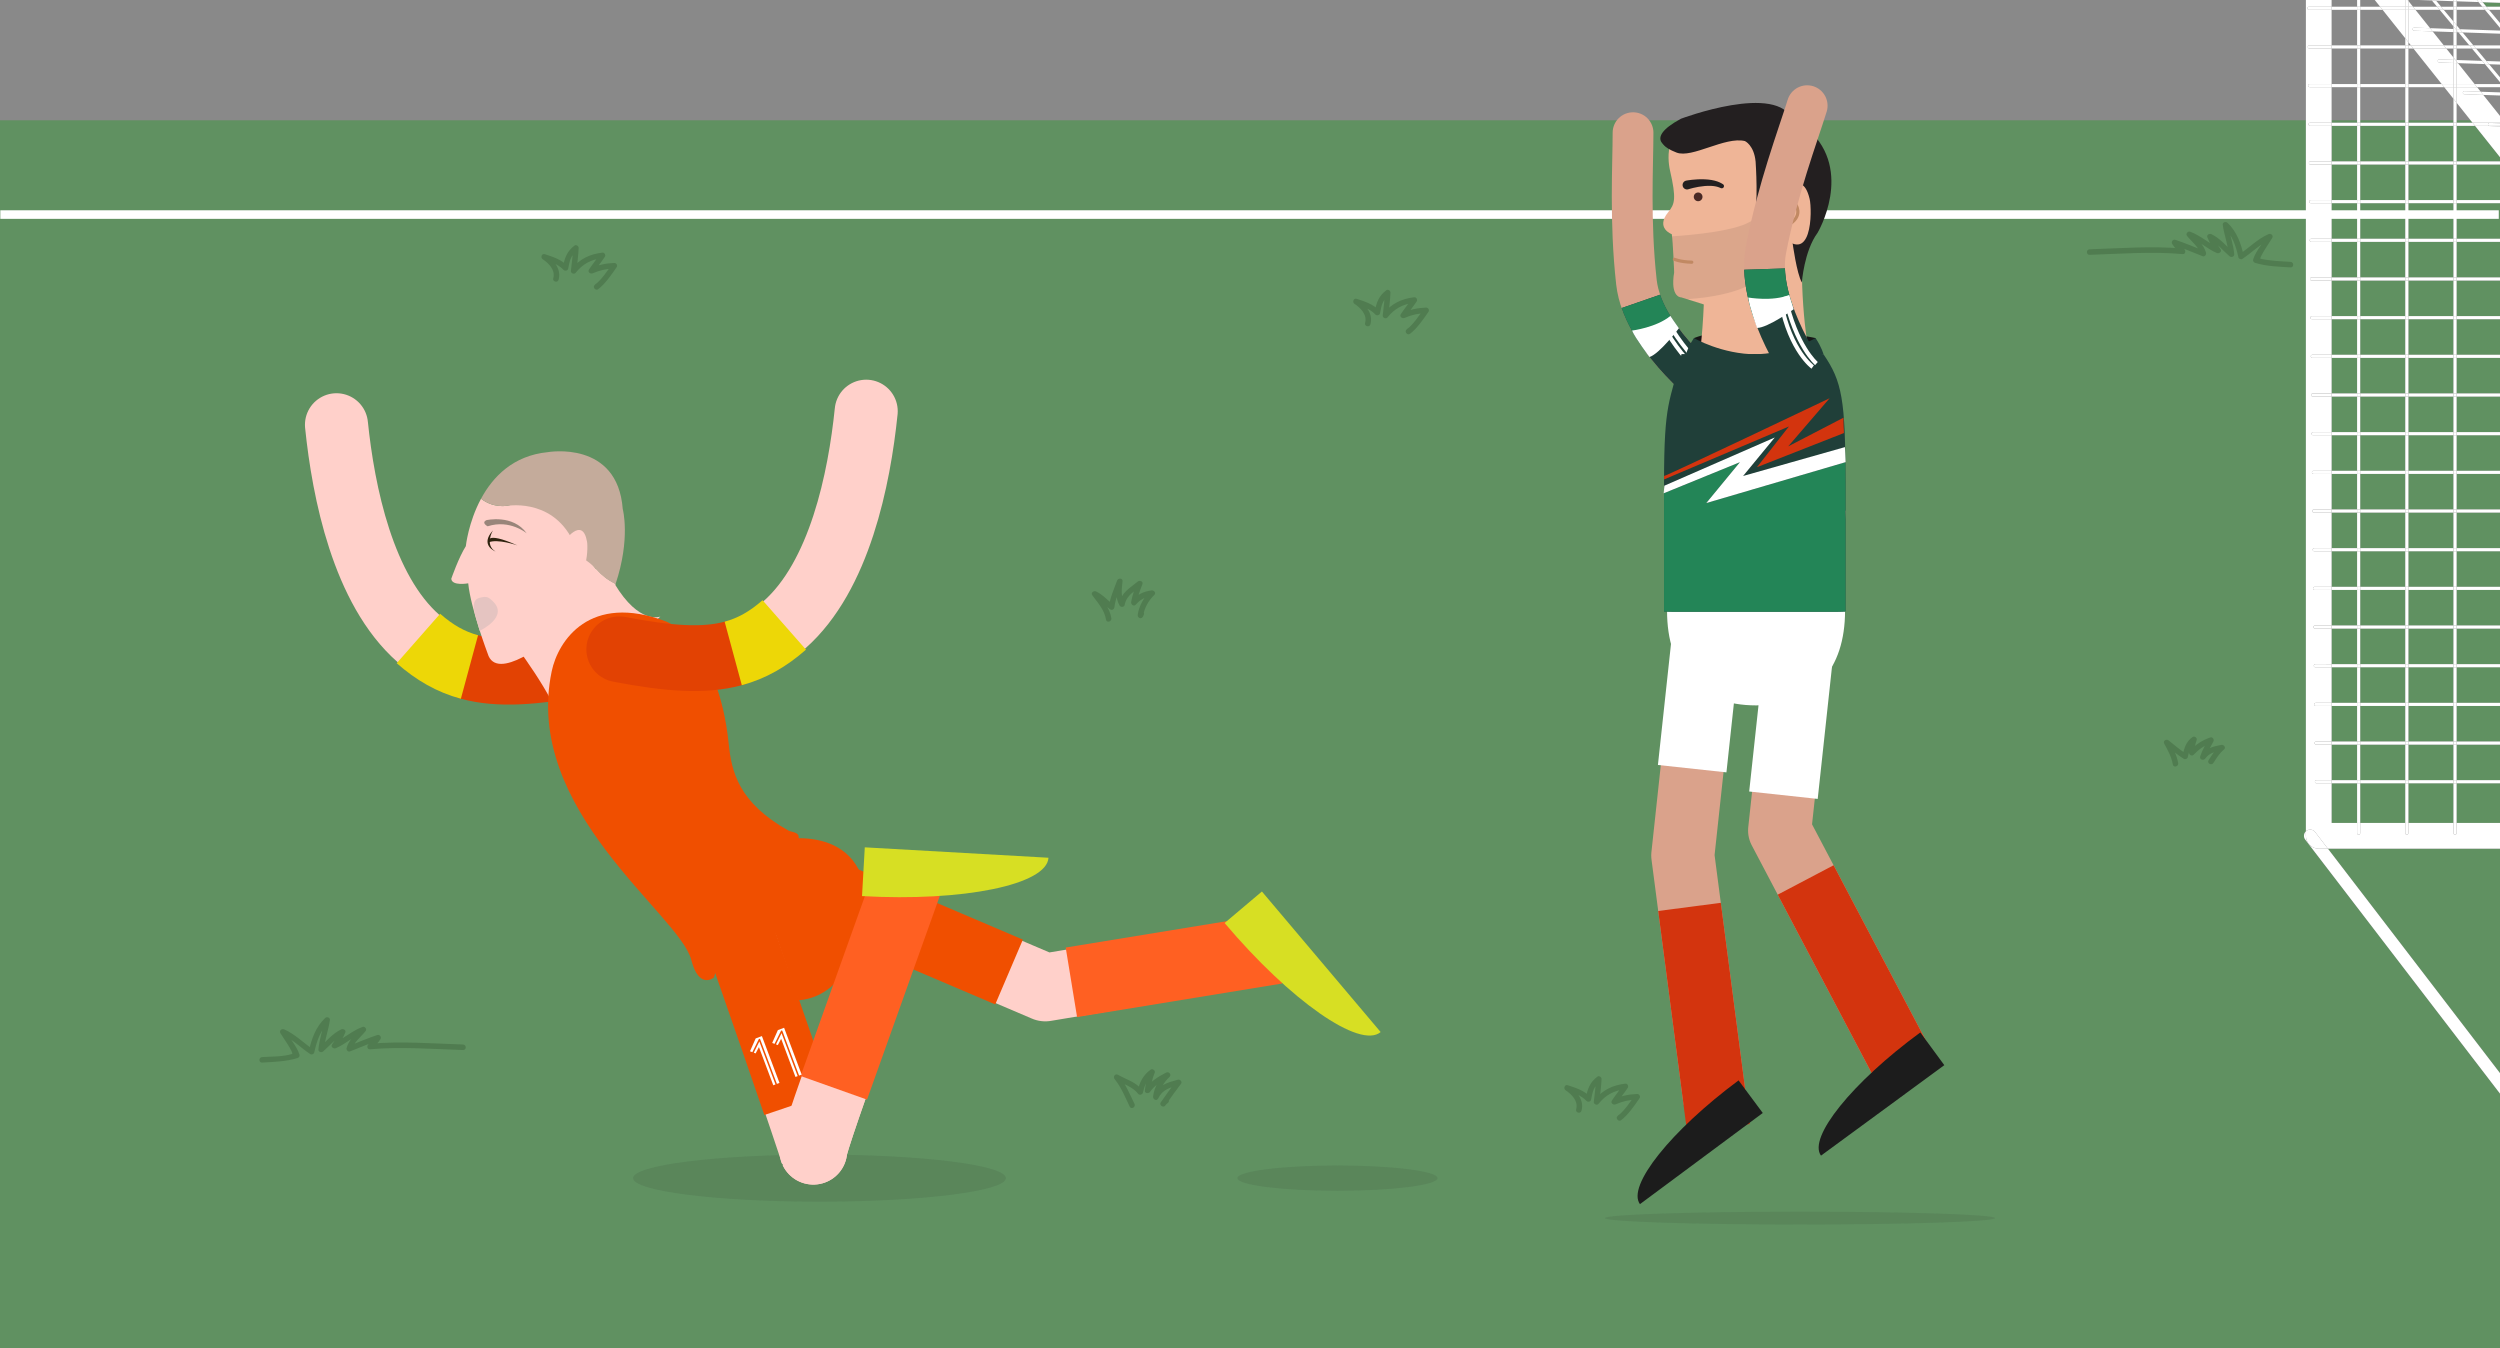 <?xml version="1.0" encoding="utf-8"?>
<!-- Generator: Adobe Illustrator 16.0.0, SVG Export Plug-In . SVG Version: 6.00 Build 0)  -->
<!DOCTYPE svg PUBLIC "-//W3C//DTD SVG 1.1//EN" "http://www.w3.org/Graphics/SVG/1.1/DTD/svg11.dtd">
<svg version="1.1" id="Layer_1" xmlns="http://www.w3.org/2000/svg" xmlns:xlink="http://www.w3.org/1999/xlink" x="0px" y="0px"
	 width="874.999px" height="471.813px" viewBox="0 0 874.999 471.813" enable-background="new 0 0 874.999 471.813"
	 xml:space="preserve">
<rect x="0" y="0" width="874.999" height="471.813" fill="#808080" stroke="none"/>
<g>
	<g>
		<path fill="none" d="M846.563,0c-1.299-0.045-2.514-0.088-3.621-0.127V0H846.563z"/>
		<rect x="826.076" y="192.939" fill="#609161" width="15.776" height="12.446"/>
		<path fill="#609161" d="M874.999,16.975h-8.41l3.656,4.383c1.562,0.055,3.147,0.108,4.754,0.164V16.975z"/>
		<polygon fill="#609161" points="874.999,3.438 871.146,3.438 874.999,8.06 		"/>
		<path fill="#609161" d="M874.999,10.703V9.76l-5.271-6.322h-9.924v5.399l1.156,1.388C865.463,10.379,870.171,10.54,874.999,10.703
			z"/>
		<rect x="826.076" y="233.547" fill="#609161" width="15.776" height="12.446"/>
		<rect x="826.076" y="220.011" fill="#609161" width="15.776" height="12.446"/>
		<rect x="826.076" y="206.476" fill="#609161" width="15.776" height="12.445"/>
		<rect x="826.076" y="260.619" fill="#609161" width="15.776" height="12.445"/>
		<rect x="826.076" y="57.581" fill="#609161" width="15.776" height="12.446"/>
		<rect x="826.076" y="84.653" fill="#609161" width="15.776" height="12.446"/>
		<rect x="826.076" y="71.117" fill="#609161" width="15.776" height="12.446"/>
		<rect x="826.076" y="98.189" fill="#609161" width="15.776" height="12.445"/>
		<rect x="826.076" y="111.725" fill="#609161" width="15.776" height="12.446"/>
		<rect x="826.076" y="125.261" fill="#609161" width="15.776" height="12.446"/>
		<rect x="826.076" y="16.975" fill="#609161" width="15.776" height="12.445"/>
		<polygon fill="#609161" points="841.853,13.414 833.904,3.438 826.076,3.438 826.076,15.884 841.853,15.884 		"/>
		<rect x="826.076" y="44.045" fill="#609161" width="15.776" height="12.446"/>
		<polygon fill="#609161" points="831.165,0 826.076,0 826.076,2.348 833.036,2.348 		"/>
		<path fill="#609161" d="M871.18,22.479l3.819,4.58v-4.449C873.683,22.564,872.408,22.521,871.18,22.479z"/>
		<rect x="826.076" y="30.51" fill="#609161" width="15.776" height="12.445"/>
		<rect x="826.076" y="138.797" fill="#609161" width="15.776" height="12.445"/>
		<path fill="#609161" d="M860.436,11.295c-0.211-0.008-0.424-0.015-0.632-0.021v4.61h4.459L860.436,11.295z"/>
		<rect x="826.076" y="247.083" fill="#609161" width="15.776" height="12.446"/>
		<rect x="826.076" y="179.403" fill="#609161" width="15.776" height="12.446"/>
		<rect x="826.076" y="165.867" fill="#609161" width="15.776" height="12.446"/>
		<path fill="#609161" d="M865.172,16.975h-5.368v4.021c2.876,0.101,5.879,0.206,8.981,0.313L865.172,16.975z"/>
		<rect x="842.942" y="260.619" fill="#609161" width="15.771" height="12.445"/>
		<path fill="#609161" d="M869.142,33.223l5.857,7.353v-7.149C872.825,33.352,870.858,33.283,869.142,33.223z"/>
		<rect x="859.804" y="260.619" fill="#609161" width="15.195" height="12.445"/>
		<rect x="826.076" y="152.332" fill="#609161" width="15.776" height="12.445"/>
		<path fill="#609161" d="M874.999,28.759l-5.278-6.33c-3.638-0.125-6.827-0.235-9.439-0.327l5.83,7.318h8.888V28.759z"/>
		<path fill="#609161" d="M874.999,30.51h-8.02l1.269,1.592c2.181,0.076,4.435,0.155,6.751,0.234V30.51z"/>
		<rect x="842.942" y="274.154" fill="#609161" width="15.771" height="13.881"/>
		<rect x="842.942" y="165.867" fill="#609161" width="15.771" height="12.446"/>
		<rect x="842.942" y="179.403" fill="#609161" width="15.771" height="12.446"/>
		<rect x="842.942" y="192.939" fill="#609161" width="15.771" height="12.446"/>
		<rect x="816.06" y="247.083" fill="#609161" width="8.927" height="12.446"/>
		<rect x="842.942" y="206.476" fill="#609161" width="15.771" height="12.445"/>
		<rect x="816.06" y="260.619" fill="#609161" width="8.927" height="12.445"/>
		<rect x="816.06" y="274.154" fill="#609161" width="8.927" height="13.881"/>
		<rect x="842.942" y="98.189" fill="#609161" width="15.771" height="12.445"/>
		<rect x="842.942" y="152.332" fill="#609161" width="15.771" height="12.445"/>
		<rect x="842.942" y="111.725" fill="#609161" width="15.771" height="12.446"/>
		<rect x="842.942" y="84.653" fill="#609161" width="15.771" height="12.446"/>
		<rect x="842.942" y="138.797" fill="#609161" width="15.771" height="12.445"/>
		<rect x="842.942" y="125.261" fill="#609161" width="15.771" height="12.446"/>
		<rect x="859.804" y="152.332" fill="#609161" width="15.195" height="12.445"/>
		<rect x="859.804" y="192.939" fill="#609161" width="15.195" height="12.446"/>
		<rect x="859.804" y="220.011" fill="#609161" width="15.195" height="12.446"/>
		<rect x="859.804" y="179.403" fill="#609161" width="15.195" height="12.446"/>
		<rect x="859.804" y="206.476" fill="#609161" width="15.195" height="12.445"/>
		<rect x="842.942" y="220.011" fill="#609161" width="15.771" height="12.446"/>
		<rect x="842.942" y="71.117" fill="#609161" width="15.771" height="12.446"/>
		<rect x="859.804" y="165.867" fill="#609161" width="15.195" height="12.446"/>
		<rect x="826.076" y="274.154" fill="#609161" width="15.776" height="13.881"/>
		<rect x="859.804" y="233.547" fill="#609161" width="15.195" height="12.446"/>
		<rect x="842.942" y="233.547" fill="#609161" width="15.771" height="12.446"/>
		<rect x="842.942" y="247.083" fill="#609161" width="15.771" height="12.446"/>
		<rect x="859.804" y="247.083" fill="#609161" width="15.195" height="12.446"/>
		<rect x="816.06" y="16.975" fill="#609161" width="8.927" height="12.445"/>
		<rect x="816.06" y="44.045" fill="#609161" width="8.927" height="12.446"/>
		<rect x="816.06" y="138.797" fill="#609161" width="8.927" height="12.445"/>
		<rect x="816.06" y="3.438" fill="#609161" width="8.927" height="12.446"/>
		<rect x="859.804" y="138.797" fill="#609161" width="15.195" height="12.445"/>
		<path fill="#609161" d="M874.999,15.884v-4.091c-4.759-0.162-9.175-0.312-13.104-0.447l3.784,4.538H874.999z"/>
		<rect x="816.06" fill="#609161" width="8.927" height="2.348"/>
		<rect x="816.06" y="30.51" fill="#609161" width="8.927" height="12.445"/>
		<rect x="816.06" y="111.725" fill="#609161" width="8.927" height="12.446"/>
		<rect x="816.06" y="98.189" fill="#609161" width="8.927" height="12.445"/>
		<rect x="816.06" y="84.653" fill="#609161" width="8.927" height="12.446"/>
		<rect x="816.06" y="57.581" fill="#609161" width="8.927" height="12.446"/>
		<rect x="816.06" y="71.117" fill="#609161" width="8.927" height="12.446"/>
		<rect x="816.06" y="206.476" fill="#609161" width="8.927" height="12.445"/>
		<polygon fill="#609161" points="858.714,34.578 855.473,30.51 842.942,30.51 842.942,42.955 858.714,42.955 		"/>
		<polygon fill="#609161" points="844.688,16.975 842.942,16.975 842.942,29.42 854.604,29.42 		"/>
		<rect x="816.06" y="220.011" fill="#609161" width="8.927" height="12.446"/>
		<polygon fill="#609161" points="842.942,14.782 842.942,15.884 843.819,15.884 		"/>
		<rect x="842.942" y="44.045" fill="#609161" width="15.771" height="12.446"/>
		<rect x="842.942" y="57.581" fill="#609161" width="15.771" height="12.446"/>
		<rect x="816.06" y="152.332" fill="#609161" width="8.927" height="12.445"/>
		<rect x="816.06" y="165.867" fill="#609161" width="8.927" height="12.446"/>
		<rect x="816.06" y="233.547" fill="#609161" width="8.927" height="12.446"/>
		<rect x="816.06" y="179.403" fill="#609161" width="8.927" height="12.446"/>
		<rect x="816.06" y="125.261" fill="#609161" width="8.927" height="12.446"/>
		<rect x="816.06" y="192.939" fill="#609161" width="8.927" height="12.446"/>
		<path fill="#609161" d="M852.976,2.348L851.15,0.16c-1.632-0.057-3.162-0.11-4.587-0.16h-3.621v0.34l1.601,2.008H852.976z"/>
		<polygon fill="#609161" points="859.804,35.945 859.804,42.955 865.389,42.955 		"/>
		<path fill="#609161" d="M868.819,2.348l-1.359-1.63c-2.661-0.09-5.22-0.177-7.656-0.261v1.891H868.819z"/>
		<rect x="859.804" y="274.154" fill="#609161" width="15.195" height="13.881"/>
		<polygon fill="#609161" points="858.714,3.438 855.302,3.438 858.714,7.53 		"/>
		<rect x="859.804" y="125.261" fill="#609161" width="15.195" height="12.446"/>
		<polygon fill="#609161" points="856.195,16.975 858.714,20.135 858.714,16.975 		"/>
		<path fill="#609161" d="M858.714,0.42c-2.143-0.073-4.186-0.144-6.104-0.21l1.783,2.138h4.321V0.42z"/>
		<path fill="#609161" d="M858.714,9.23l-4.83-5.793h-8.473l5.117,6.422c2.629,0.093,5.361,0.188,8.186,0.286V9.23z"/>
		<path fill="#609161" d="M858.714,11.235c-2.757-0.095-5.211-0.181-7.293-0.254l3.906,4.902h3.387V11.235z"/>
		<path fill="#609161" d="M807.06,290.969V0H0v471.813h874.999v-89.045l-68.169-88.907
			C806.147,292.971,806.268,291.728,807.06,290.969z"/>
		<rect fill="#898989" width="875.069" height="42.1"/>
		<path fill="#609161" d="M870.236,2.348h4.763V0.972c-2.071-0.069-4.103-0.138-6.081-0.204L870.236,2.348z"/>
		<polygon fill="#609161" points="874.999,375.604 874.999,297.035 814.756,297.035 		"/>
		<rect x="859.804" y="111.725" fill="#609161" width="15.195" height="12.446"/>
		<rect x="859.804" y="57.581" fill="#609161" width="15.195" height="12.446"/>
		<rect x="859.804" y="71.117" fill="#609161" width="15.195" height="12.446"/>
		<polygon fill="#609161" points="874.999,55.019 866.257,44.045 859.804,44.045 859.804,56.491 874.999,56.491 		"/>
		<rect x="859.804" y="84.653" fill="#609161" width="15.195" height="12.446"/>
		<rect x="859.804" y="98.189" fill="#609161" width="15.195" height="12.445"/>
		<polygon fill="#FFFFFF" points="855.473,30.51 858.714,34.578 858.714,30.51 		"/>
		<path fill="#FFFFFF" d="M858.714,22.047c-2.231-0.078-3.938-0.139-4.989-0.176c-0.301-0.01-0.535-0.263-0.524-0.562
			c0.01-0.301,0.241-0.534,0.563-0.525c1.599,0.057,3.254,0.114,4.95,0.174v-0.822l-2.519-3.16h-11.507l9.916,12.445h4.109V22.047z"
			/>
		<polygon fill="#FFFFFF" points="833.904,3.438 841.853,13.414 841.853,3.438 		"/>
		<path fill="#FFFFFF" d="M855.327,15.884l-3.906-4.902c-2.98-0.104-5.211-0.184-6.485-0.229c-0.301-0.011-0.535-0.263-0.524-0.563
			c0.01-0.301,0.244-0.51,0.563-0.525c1.787,0.063,3.645,0.129,5.554,0.195l-5.117-6.422h-2.469v11.345l0.877,1.102H855.327z"/>
		<polygon fill="#FFFFFF" points="841.853,0 831.165,0 833.036,2.348 841.853,2.348 		"/>
		<polygon fill="#FFFFFF" points="842.942,0.34 842.942,2.348 844.543,2.348 		"/>
		<path fill="#FFFFFF" d="M859.804,22.085v7.335h6.308l-5.83-7.318C860.117,22.096,859.963,22.091,859.804,22.085z"/>
		<path fill="#FFFFFF" d="M874.999,42.955v-2.38l-5.857-7.353c-3.052-0.105-5.331-0.186-6.628-0.231
			c-0.301-0.011-0.535-0.263-0.524-0.563c0.01-0.301,0.239-0.533,0.563-0.525c1.831,0.064,3.737,0.131,5.695,0.199l-1.269-1.592
			h-7.176v5.436l5.585,7.01H874.999z"/>
		<path fill="#FFFFFF" d="M871.305,44.109c-0.084-0.002-0.16-0.027-0.229-0.064h-4.818l8.742,10.974V44.239
			C873.401,44.184,872.143,44.139,871.305,44.109z"/>
		<path fill="#FFFFFF" d="M870.236,2.348l-1.318-1.58c-0.489-0.017-0.976-0.033-1.458-0.05l1.359,1.63H870.236z"/>
		<polygon fill="#FFFFFF" points="874.999,8.06 871.146,3.438 869.728,3.438 874.999,9.76 		"/>
		<path fill="#FFFFFF" d="M852.609,0.21c-0.496-0.017-0.979-0.034-1.459-0.05l1.825,2.188h1.417L852.609,0.21z"/>
		<path fill="#FFFFFF" d="M859.804,8.837v1.347c0.386,0.014,0.768,0.026,1.156,0.041L859.804,8.837z"/>
		<path fill="#FFFFFF" d="M861.896,11.346c-0.495-0.018-0.98-0.035-1.46-0.051l3.827,4.589h1.417L861.896,11.346z"/>
		<polygon fill="#FFFFFF" points="855.302,3.438 853.884,3.438 858.714,9.23 858.714,7.53 		"/>
		<path fill="#FFFFFF" d="M871.18,22.479c-0.493-0.016-0.981-0.033-1.459-0.05l5.278,6.33v-1.7L871.18,22.479z"/>
		<path fill="#FFFFFF" d="M866.589,16.975h-1.417l3.613,4.334c0.485,0.016,0.971,0.032,1.46,0.049L866.589,16.975z"/>
		<path fill="#FFFFFF" d="M871.075,44.045c0.069,0.037,0.146,0.062,0.229,0.064c0.838,0.029,2.097,0.074,3.694,0.13v-0.194H871.075z
			"/>
		<path fill="#FFFFFF" d="M874.999,32.336c-2.316-0.079-4.57-0.158-6.751-0.234l0.894,1.121c1.717,0.061,3.684,0.129,5.857,0.203
			V32.336z"/>
		<path fill="#FFFFFF" d="M862.553,31.902c-0.324-0.008-0.554,0.225-0.563,0.525c-0.011,0.301,0.224,0.553,0.524,0.563
			c1.297,0.046,3.576,0.126,6.628,0.231l-0.894-1.121C866.29,32.033,864.384,31.967,862.553,31.902z"/>
		<path fill="#FFFFFF" d="M874.999,21.521c-1.606-0.056-3.191-0.109-4.754-0.164l0.935,1.121c1.229,0.043,2.503,0.086,3.819,0.131
			V21.521z"/>
		<path fill="#FFFFFF" d="M869.721,22.429l-0.936-1.12c-3.103-0.107-6.105-0.213-8.981-0.313v0.508l0.478,0.599
			C862.894,22.193,866.083,22.304,869.721,22.429z"/>
		<path fill="#FFFFFF" d="M859.804,21.503v0.582c0.159,0.006,0.313,0.011,0.478,0.017L859.804,21.503z"/>
		<path fill="#FFFFFF" d="M853.764,20.783c-0.322-0.009-0.554,0.225-0.563,0.525c-0.011,0.3,0.224,0.553,0.524,0.562
			c1.051,0.037,2.758,0.098,4.989,0.176v-1.09C857.018,20.897,855.362,20.84,853.764,20.783z"/>
		<path fill="#FFFFFF" d="M870.245,21.357c-0.489-0.017-0.975-0.033-1.46-0.049l0.936,1.12c0.478,0.017,0.966,0.034,1.459,0.05
			L870.245,21.357z"/>
		<path fill="#FFFFFF" d="M859.804,10.537v0.736c0.208,0.007,0.421,0.014,0.632,0.021L859.804,10.537z"/>
		<path fill="#FFFFFF" d="M874.999,10.703c-4.828-0.163-9.536-0.324-14.039-0.479l0.936,1.121c3.929,0.135,8.345,0.285,13.104,0.447
			V10.703z"/>
		<path fill="#FFFFFF" d="M858.714,10.146c-2.824-0.098-5.557-0.193-8.186-0.286l0.893,1.122c2.082,0.073,4.536,0.159,7.293,0.254
			V10.146z"/>
		<path fill="#FFFFFF" d="M844.975,9.664c-0.319,0.016-0.554,0.225-0.563,0.525c-0.011,0.301,0.224,0.553,0.524,0.563
			c1.274,0.045,3.505,0.124,6.485,0.229l-0.893-1.122C848.619,9.793,846.762,9.728,844.975,9.664z"/>
		<path fill="#FFFFFF" d="M861.896,11.346l-0.936-1.121c-0.389-0.015-0.771-0.027-1.156-0.041v0.354l0.632,0.758
			C860.915,11.311,861.4,11.328,861.896,11.346z"/>
		<path fill="#FFFFFF" d="M858.714,0v-0.67c-2.393-0.082-4.744-0.162-7.04-0.242L852.435,0H858.714z"/>
		<path fill="#FFFFFF" d="M859.804,0h7.057l-0.336-0.403c-2.27-0.077-4.513-0.153-6.721-0.229V0z"/>
		<path fill="#FFFFFF" d="M858.714,0h-6.279l0.175,0.21c1.919,0.066,3.962,0.137,6.104,0.21V0z"/>
		<path fill="#FFFFFF" d="M874.999,0.972V0h-6.721l0.64,0.768C870.896,0.834,872.928,0.902,874.999,0.972z"/>
		<path fill="#FFFFFF" d="M846.563,0c1.425,0.05,2.955,0.104,4.587,0.16L851.017,0H846.563z"/>
		<path fill="#FFFFFF" d="M859.804,0.457c2.437,0.084,4.995,0.171,7.656,0.261L866.86,0h-7.057V0.457z"/>
		<path fill="#FFFFFF" d="M866.86,0h1.418l-0.295-0.354c-0.488-0.018-0.974-0.033-1.459-0.05L866.86,0z"/>
		<path fill="#FFFFFF" d="M868.918,0.768L868.278,0h-1.418l0.6,0.718C867.942,0.734,868.429,0.751,868.918,0.768z"/>
		<path fill="#FFFFFF" d="M851.674-0.912c-0.489-0.018-0.976-0.033-1.46-0.051L851.017,0h1.418L851.674-0.912z"/>
		<path fill="#FFFFFF" d="M852.435,0h-1.418l0.134,0.16c0.479,0.016,0.963,0.033,1.459,0.05L852.435,0z"/>
		<path fill="#FFFFFF" d="M859.804,288.035v3.572c0,0.301-0.244,0.545-0.545,0.545s-0.545-0.244-0.545-0.545v-3.572h-15.771v3.572
			c0,0.301-0.244,0.545-0.545,0.545s-0.545-0.244-0.545-0.545v-3.572h-15.776v3.572c0,0.301-0.244,0.545-0.545,0.545
			s-0.545-0.244-0.545-0.545v-3.572h-8.927v-13.881h-5.296c-0.301,0-0.545-0.244-0.545-0.545s0.244-0.545,0.545-0.545h5.296v-12.445
			h-5.428c-0.301,0-0.545-0.244-0.545-0.545s0.244-0.545,0.545-0.545h5.428v-12.446h-5.56c-0.301,0-0.545-0.244-0.545-0.545
			s0.244-0.545,0.545-0.545h5.56v-12.446h-5.691c-0.301,0-0.545-0.244-0.545-0.545s0.244-0.545,0.545-0.545h5.691v-12.446h-5.823
			c-0.301,0-0.545-0.243-0.545-0.545c0-0.301,0.244-0.545,0.545-0.545h5.823v-12.445h-5.955c-0.301,0-0.545-0.244-0.545-0.544
			c0-0.302,0.244-0.546,0.545-0.546h5.955v-12.446h-6.087c-0.301,0-0.545-0.244-0.545-0.545s0.244-0.545,0.545-0.545h6.087v-12.446
			h-6.22c-0.301,0-0.545-0.244-0.545-0.545c0-0.3,0.244-0.545,0.545-0.545h6.22v-12.446h-6.351c-0.301,0-0.545-0.244-0.545-0.545
			s0.244-0.545,0.545-0.545h6.351v-12.445h-6.483c-0.301,0-0.545-0.244-0.545-0.545s0.244-0.545,0.545-0.545h6.483v-12.445h-6.615
			c-0.301,0-0.545-0.244-0.545-0.545s0.244-0.545,0.545-0.545h6.615v-12.446h-6.747c-0.301,0-0.545-0.243-0.545-0.545
			c0-0.301,0.244-0.545,0.545-0.545h6.747v-12.446h-6.879c-0.301,0-0.545-0.244-0.545-0.545s0.244-0.545,0.545-0.545h6.879V98.189
			h-7.011c-0.301,0-0.545-0.244-0.545-0.545s0.244-0.545,0.545-0.545h7.011V84.653h-7.143c-0.301,0-0.545-0.244-0.545-0.545
			c0-0.3,0.244-0.545,0.545-0.545h7.143V71.117h-7.274c-0.301,0-0.545-0.244-0.545-0.545s0.244-0.545,0.545-0.545h7.274V57.581
			h-7.406c-0.301,0-0.545-0.244-0.545-0.545s0.244-0.545,0.545-0.545h7.406V44.045h-7.539c-0.301,0-0.545-0.244-0.545-0.545
			s0.244-0.545,0.545-0.545h7.539V30.51h-7.671c-0.301,0-0.545-0.244-0.545-0.545s0.244-0.545,0.545-0.545h7.671V16.975h-7.803
			c-0.301,0-0.545-0.245-0.545-0.546s0.244-0.545,0.545-0.545h7.803V3.438h-7.935c-0.301,0-0.545-0.244-0.545-0.545
			s0.244-0.545,0.545-0.545h7.935V0h-9v290.969c0.058-0.055,0.109-0.113,0.174-0.163c0.957-0.731,2.323-0.551,3.056,0.403
			l4.467,5.826h60.243v-9H859.804z"/>
		<rect x="824.986" y="125.261" fill="#FFFFFF" width="1.09" height="12.446"/>
		<rect x="824.986" y="233.547" fill="#FFFFFF" width="1.09" height="12.446"/>
		<rect x="824.986" y="192.939" fill="#FFFFFF" width="1.09" height="12.446"/>
		<rect x="824.986" y="179.403" fill="#FFFFFF" width="1.09" height="12.446"/>
		<rect x="824.986" y="206.476" fill="#FFFFFF" width="1.09" height="12.445"/>
		<rect x="824.986" y="165.867" fill="#FFFFFF" width="1.09" height="12.446"/>
		<rect x="824.986" fill="#FFFFFF" width="1.09" height="2.348"/>
		<rect x="824.986" y="220.011" fill="#FFFFFF" width="1.09" height="12.446"/>
		<rect x="824.986" y="84.653" fill="#FFFFFF" width="1.09" height="12.446"/>
		<rect x="824.986" y="274.154" fill="#FFFFFF" width="1.09" height="13.881"/>
		<rect x="824.986" y="260.619" fill="#FFFFFF" width="1.09" height="12.445"/>
		<rect x="824.986" y="3.438" fill="#FFFFFF" width="1.09" height="12.446"/>
		<rect x="824.986" y="247.083" fill="#FFFFFF" width="1.09" height="12.446"/>
		<rect x="824.986" y="111.725" fill="#FFFFFF" width="1.09" height="12.446"/>
		<rect x="824.986" y="30.51" fill="#FFFFFF" width="1.09" height="12.445"/>
		<rect x="824.986" y="138.797" fill="#FFFFFF" width="1.09" height="12.445"/>
		<rect x="824.986" y="57.581" fill="#FFFFFF" width="1.09" height="12.446"/>
		<rect x="824.986" y="152.332" fill="#FFFFFF" width="1.09" height="12.445"/>
		<rect x="824.986" y="44.045" fill="#FFFFFF" width="1.09" height="12.446"/>
		<rect x="824.986" y="98.189" fill="#FFFFFF" width="1.09" height="12.445"/>
		<rect x="824.986" y="16.975" fill="#FFFFFF" width="1.09" height="12.445"/>
		<rect x="824.986" y="71.117" fill="#FFFFFF" width="1.09" height="12.446"/>
		<path fill="#FFFFFF" d="M824.986,291.607c0,0.301,0.244,0.545,0.545,0.545s0.545-0.244,0.545-0.545v-3.572h-1.09V291.607z"/>
		<path fill="#FFFFFF" d="M842.942-0.127c-0.131-0.004-0.254-0.009-0.382-0.014L842.672,0h0.271V-0.127z"/>
		<rect x="841.853" y="220.011" fill="#FFFFFF" width="1.09" height="12.446"/>
		<rect x="841.853" y="57.581" fill="#FFFFFF" width="1.09" height="12.446"/>
		<rect x="841.853" y="44.045" fill="#FFFFFF" width="1.09" height="12.446"/>
		<rect x="841.853" y="71.117" fill="#FFFFFF" width="1.09" height="12.446"/>
		<rect x="841.853" y="84.653" fill="#FFFFFF" width="1.09" height="12.446"/>
		<polygon fill="#FFFFFF" points="842.942,14.782 841.853,13.414 841.853,15.884 842.942,15.884 		"/>
		<rect x="841.853" y="30.51" fill="#FFFFFF" width="1.09" height="12.445"/>
		<rect x="841.853" y="247.083" fill="#FFFFFF" width="1.09" height="12.446"/>
		<rect x="841.853" y="233.547" fill="#FFFFFF" width="1.09" height="12.446"/>
		<rect x="841.853" y="111.725" fill="#FFFFFF" width="1.09" height="12.446"/>
		<rect x="841.853" y="138.797" fill="#FFFFFF" width="1.09" height="12.445"/>
		<rect x="841.853" y="125.261" fill="#FFFFFF" width="1.09" height="12.446"/>
		<rect x="841.853" y="260.619" fill="#FFFFFF" width="1.09" height="12.445"/>
		<rect x="841.853" y="206.476" fill="#FFFFFF" width="1.09" height="12.445"/>
		<rect x="841.853" y="152.332" fill="#FFFFFF" width="1.09" height="12.445"/>
		<rect x="841.853" y="165.867" fill="#FFFFFF" width="1.09" height="12.446"/>
		<rect x="841.853" y="98.189" fill="#FFFFFF" width="1.09" height="12.445"/>
		<rect x="841.853" y="274.154" fill="#FFFFFF" width="1.09" height="13.881"/>
		<rect x="841.853" y="192.939" fill="#FFFFFF" width="1.09" height="12.446"/>
		<rect x="841.853" y="179.403" fill="#FFFFFF" width="1.09" height="12.446"/>
		<rect x="841.853" y="16.975" fill="#FFFFFF" width="1.09" height="12.445"/>
		<polygon fill="#FFFFFF" points="842.672,0 842.942,0.34 842.942,0 		"/>
		<path fill="#FFFFFF" d="M842.561-0.141c-0.241-0.008-0.478-0.016-0.708-0.024V0h0.819L842.561-0.141z"/>
		<polygon fill="#FFFFFF" points="842.942,3.438 841.853,3.438 841.853,13.414 842.942,14.782 		"/>
		<polygon fill="#FFFFFF" points="842.942,2.348 842.942,0.34 842.672,0 841.853,0 841.853,2.348 		"/>
		<path fill="#FFFFFF" d="M841.853,291.607c0,0.301,0.244,0.545,0.545,0.545s0.545-0.244,0.545-0.545v-3.572h-1.09V291.607z"/>
		<rect x="858.714" y="179.403" fill="#FFFFFF" width="1.09" height="12.446"/>
		<rect x="858.714" y="274.154" fill="#FFFFFF" width="1.09" height="13.881"/>
		<rect x="858.714" y="84.653" fill="#FFFFFF" width="1.09" height="12.446"/>
		<polygon fill="#FFFFFF" points="858.714,3.438 858.714,7.53 859.804,8.837 859.804,3.438 		"/>
		<rect x="858.714" y="165.867" fill="#FFFFFF" width="1.09" height="12.446"/>
		<rect x="858.714" y="138.797" fill="#FFFFFF" width="1.09" height="12.445"/>
		<path fill="#FFFFFF" d="M859.804,20.995v-4.021h-1.09v3.16l0.674,0.846C859.526,20.986,859.664,20.99,859.804,20.995z"/>
		<path fill="#FFFFFF" d="M858.714,2.348h1.09V0.457c-0.365-0.012-0.729-0.023-1.09-0.037V2.348z"/>
		<rect x="858.714" y="192.939" fill="#FFFFFF" width="1.09" height="12.446"/>
		<rect x="858.714" y="206.476" fill="#FFFFFF" width="1.09" height="12.445"/>
		<rect x="858.714" y="57.581" fill="#FFFFFF" width="1.09" height="12.446"/>
		<rect x="858.714" y="247.083" fill="#FFFFFF" width="1.09" height="12.446"/>
		<rect x="858.714" y="220.011" fill="#FFFFFF" width="1.09" height="12.446"/>
		<polygon fill="#FFFFFF" points="859.804,35.945 858.714,34.578 858.714,42.955 859.804,42.955 		"/>
		<rect x="858.714" y="98.189" fill="#FFFFFF" width="1.09" height="12.445"/>
		<path fill="#FFFFFF" d="M858.714,9.23v0.915c0.261,0.009,0.524,0.019,0.786,0.027L858.714,9.23z"/>
		<rect x="858.714" y="125.261" fill="#FFFFFF" width="1.09" height="12.446"/>
		<rect x="858.714" y="152.332" fill="#FFFFFF" width="1.09" height="12.445"/>
		<path fill="#FFFFFF" d="M859.804,11.273c-0.37-0.014-0.73-0.025-1.09-0.038v4.648h1.09V11.273z"/>
		<rect x="858.714" y="44.045" fill="#FFFFFF" width="1.09" height="12.446"/>
		<rect x="858.714" y="111.725" fill="#FFFFFF" width="1.09" height="12.446"/>
		<rect x="858.714" y="71.117" fill="#FFFFFF" width="1.09" height="12.446"/>
		<rect x="858.714" y="260.619" fill="#FFFFFF" width="1.09" height="12.445"/>
		<rect x="858.714" y="233.547" fill="#FFFFFF" width="1.09" height="12.446"/>
		<path fill="#FFFFFF" d="M859.804,22.085c-0.376-0.013-0.739-0.026-1.09-0.038v7.373h1.09V22.085z"/>
		<polygon fill="#FFFFFF" points="859.804,30.51 858.714,30.51 858.714,34.578 859.804,35.945 		"/>
		<path fill="#FFFFFF" d="M858.714,20.135v0.822c0.224,0.008,0.449,0.016,0.674,0.023L858.714,20.135z"/>
		<path fill="#FFFFFF" d="M859.804,10.184V8.837l-1.09-1.307v1.7l0.786,0.942C859.602,10.176,859.702,10.18,859.804,10.184z"/>
		<path fill="#FFFFFF" d="M859.388,20.98l0.416,0.522v-0.508C859.664,20.99,859.526,20.986,859.388,20.98z"/>
		<path fill="#FFFFFF" d="M859.804,21.503l-0.416-0.522c-0.225-0.008-0.45-0.016-0.674-0.023v1.09
			c0.351,0.012,0.714,0.025,1.09,0.038V21.503z"/>
		<path fill="#FFFFFF" d="M859.804,10.537l-0.304-0.364c-0.262-0.009-0.525-0.019-0.786-0.027v1.09
			c0.359,0.013,0.72,0.024,1.09,0.038V10.537z"/>
		<path fill="#FFFFFF" d="M859.5,10.173l0.304,0.364v-0.354C859.702,10.18,859.602,10.176,859.5,10.173z"/>
		<path fill="#FFFFFF" d="M859.804-0.632c-0.365-0.013-0.727-0.025-1.09-0.038V0h1.09V-0.632z"/>
		<path fill="#FFFFFF" d="M859.804,0.457V0h-1.09v0.42C859.074,0.434,859.438,0.445,859.804,0.457z"/>
		<path fill="#FFFFFF" d="M858.714,291.607c0,0.301,0.244,0.545,0.545,0.545s0.545-0.244,0.545-0.545v-3.572h-1.09V291.607z"/>
		<rect x="826.076" y="273.064" fill="#FFFFFF" width="15.776" height="1.09"/>
		<rect x="816.06" y="273.064" fill="#FFFFFF" width="8.927" height="1.09"/>
		<rect x="842.942" y="273.064" fill="#FFFFFF" width="15.771" height="1.09"/>
		<rect x="859.804" y="273.064" fill="#FFFFFF" width="15.195" height="1.09"/>
		<path fill="#FFFFFF" d="M810.764,273.064c-0.301,0-0.545,0.244-0.545,0.545s0.244,0.545,0.545,0.545h5.296v-1.09H810.764z"/>
		<rect x="824.986" y="273.064" fill="#FFFFFF" width="1.09" height="1.09"/>
		<rect x="841.853" y="273.064" fill="#FFFFFF" width="1.09" height="1.09"/>
		<rect x="858.714" y="273.064" fill="#FFFFFF" width="1.09" height="1.09"/>
		<rect x="842.942" y="259.529" fill="#FFFFFF" width="15.771" height="1.09"/>
		<rect x="859.804" y="259.529" fill="#FFFFFF" width="15.195" height="1.09"/>
		<rect x="816.06" y="259.529" fill="#FFFFFF" width="8.927" height="1.09"/>
		<rect x="826.076" y="259.529" fill="#FFFFFF" width="15.776" height="1.09"/>
		<path fill="#FFFFFF" d="M810.632,259.529c-0.301,0-0.545,0.244-0.545,0.545s0.244,0.545,0.545,0.545h5.428v-1.09H810.632z"/>
		<rect x="824.986" y="259.529" fill="#FFFFFF" width="1.09" height="1.09"/>
		<rect x="841.853" y="259.529" fill="#FFFFFF" width="1.09" height="1.09"/>
		<rect x="858.714" y="259.529" fill="#FFFFFF" width="1.09" height="1.09"/>
		<rect x="859.804" y="245.993" fill="#FFFFFF" width="15.195" height="1.09"/>
		<rect x="842.942" y="245.993" fill="#FFFFFF" width="15.771" height="1.09"/>
		<rect x="826.076" y="245.993" fill="#FFFFFF" width="15.776" height="1.09"/>
		<rect x="816.06" y="245.993" fill="#FFFFFF" width="8.927" height="1.09"/>
		<path fill="#FFFFFF" d="M810.5,245.993c-0.301,0-0.545,0.244-0.545,0.545s0.244,0.545,0.545,0.545h5.56v-1.09H810.5z"/>
		<rect x="824.986" y="245.993" fill="#FFFFFF" width="1.09" height="1.09"/>
		<rect x="841.853" y="245.993" fill="#FFFFFF" width="1.09" height="1.09"/>
		<rect x="858.714" y="245.993" fill="#FFFFFF" width="1.09" height="1.09"/>
		<rect x="826.076" y="232.457" fill="#FFFFFF" width="15.776" height="1.09"/>
		<rect x="816.06" y="232.457" fill="#FFFFFF" width="8.927" height="1.09"/>
		<rect x="859.804" y="232.457" fill="#FFFFFF" width="15.195" height="1.09"/>
		<rect x="842.942" y="232.457" fill="#FFFFFF" width="15.771" height="1.09"/>
		<path fill="#FFFFFF" d="M810.368,232.457c-0.301,0-0.545,0.244-0.545,0.545s0.244,0.545,0.545,0.545h5.691v-1.09H810.368z"/>
		<rect x="824.986" y="232.457" fill="#FFFFFF" width="1.09" height="1.09"/>
		<rect x="841.853" y="232.457" fill="#FFFFFF" width="1.09" height="1.09"/>
		<rect x="858.714" y="232.457" fill="#FFFFFF" width="1.09" height="1.09"/>
		<rect x="842.942" y="218.921" fill="#FFFFFF" width="15.771" height="1.09"/>
		<rect x="826.076" y="218.921" fill="#FFFFFF" width="15.776" height="1.09"/>
		<rect x="859.804" y="218.921" fill="#FFFFFF" width="15.195" height="1.09"/>
		<rect x="816.06" y="218.921" fill="#FFFFFF" width="8.927" height="1.09"/>
		<path fill="#FFFFFF" d="M810.236,218.921c-0.301,0-0.545,0.244-0.545,0.545c0,0.302,0.244,0.545,0.545,0.545h5.823v-1.09H810.236z
			"/>
		<rect x="824.986" y="218.921" fill="#FFFFFF" width="1.09" height="1.09"/>
		<rect x="841.853" y="218.921" fill="#FFFFFF" width="1.09" height="1.09"/>
		<rect x="858.714" y="218.921" fill="#FFFFFF" width="1.09" height="1.09"/>
		<rect x="842.942" y="205.386" fill="#FFFFFF" width="15.771" height="1.09"/>
		<rect x="859.804" y="205.386" fill="#FFFFFF" width="15.195" height="1.09"/>
		<rect x="826.076" y="205.386" fill="#FFFFFF" width="15.776" height="1.09"/>
		<rect x="816.06" y="205.386" fill="#FFFFFF" width="8.927" height="1.09"/>
		<path fill="#FFFFFF" d="M810.104,205.386c-0.301,0-0.545,0.244-0.545,0.546c0,0.3,0.244,0.544,0.545,0.544h5.955v-1.09H810.104z"
			/>
		<rect x="824.986" y="205.386" fill="#FFFFFF" width="1.09" height="1.09"/>
		<rect x="841.853" y="205.386" fill="#FFFFFF" width="1.09" height="1.09"/>
		<rect x="858.714" y="205.386" fill="#FFFFFF" width="1.09" height="1.09"/>
		<rect x="826.076" y="191.85" fill="#FFFFFF" width="15.776" height="1.09"/>
		<rect x="816.06" y="191.85" fill="#FFFFFF" width="8.927" height="1.09"/>
		<rect x="842.942" y="191.85" fill="#FFFFFF" width="15.771" height="1.09"/>
		<rect x="859.804" y="191.85" fill="#FFFFFF" width="15.195" height="1.09"/>
		<path fill="#FFFFFF" d="M809.973,191.85c-0.301,0-0.545,0.244-0.545,0.545s0.244,0.545,0.545,0.545h6.087v-1.09H809.973z"/>
		<rect x="824.986" y="191.85" fill="#FFFFFF" width="1.09" height="1.09"/>
		<rect x="841.853" y="191.85" fill="#FFFFFF" width="1.09" height="1.09"/>
		<rect x="858.714" y="191.85" fill="#FFFFFF" width="1.09" height="1.09"/>
		<rect x="842.942" y="178.313" fill="#FFFFFF" width="15.771" height="1.09"/>
		<rect x="816.06" y="178.313" fill="#FFFFFF" width="8.927" height="1.09"/>
		<rect x="826.076" y="178.313" fill="#FFFFFF" width="15.776" height="1.09"/>
		<rect x="859.804" y="178.313" fill="#FFFFFF" width="15.195" height="1.09"/>
		<path fill="#FFFFFF" d="M809.84,178.313c-0.301,0-0.545,0.245-0.545,0.545c0,0.301,0.244,0.545,0.545,0.545h6.22v-1.09H809.84z"/>
		<rect x="824.986" y="178.313" fill="#FFFFFF" width="1.09" height="1.09"/>
		<rect x="841.853" y="178.313" fill="#FFFFFF" width="1.09" height="1.09"/>
		<rect x="858.714" y="178.313" fill="#FFFFFF" width="1.09" height="1.09"/>
		<rect x="826.076" y="164.777" fill="#FFFFFF" width="15.776" height="1.09"/>
		<rect x="859.804" y="164.777" fill="#FFFFFF" width="15.195" height="1.09"/>
		<rect x="816.06" y="164.777" fill="#FFFFFF" width="8.927" height="1.09"/>
		<rect x="842.942" y="164.777" fill="#FFFFFF" width="15.771" height="1.09"/>
		<path fill="#FFFFFF" d="M809.709,164.777c-0.301,0-0.545,0.244-0.545,0.545s0.244,0.545,0.545,0.545h6.351v-1.09H809.709z"/>
		<rect x="824.986" y="164.777" fill="#FFFFFF" width="1.09" height="1.09"/>
		<rect x="841.853" y="164.777" fill="#FFFFFF" width="1.09" height="1.09"/>
		<rect x="858.714" y="164.777" fill="#FFFFFF" width="1.09" height="1.09"/>
		<rect x="826.076" y="151.242" fill="#FFFFFF" width="15.776" height="1.09"/>
		<rect x="842.942" y="151.242" fill="#FFFFFF" width="15.771" height="1.09"/>
		<rect x="859.804" y="151.242" fill="#FFFFFF" width="15.195" height="1.09"/>
		<rect x="816.06" y="151.242" fill="#FFFFFF" width="8.927" height="1.09"/>
		<path fill="#FFFFFF" d="M809.576,151.242c-0.301,0-0.545,0.244-0.545,0.545s0.244,0.545,0.545,0.545h6.483v-1.09H809.576z"/>
		<rect x="824.986" y="151.242" fill="#FFFFFF" width="1.09" height="1.09"/>
		<rect x="841.853" y="151.242" fill="#FFFFFF" width="1.09" height="1.09"/>
		<rect x="858.714" y="151.242" fill="#FFFFFF" width="1.09" height="1.09"/>
		<rect x="859.804" y="137.707" fill="#FFFFFF" width="15.195" height="1.09"/>
		<rect x="826.076" y="137.707" fill="#FFFFFF" width="15.776" height="1.09"/>
		<rect x="816.06" y="137.707" fill="#FFFFFF" width="8.927" height="1.09"/>
		<rect x="842.942" y="137.707" fill="#FFFFFF" width="15.771" height="1.09"/>
		<path fill="#FFFFFF" d="M809.444,137.707c-0.301,0-0.545,0.244-0.545,0.545s0.244,0.545,0.545,0.545h6.615v-1.09H809.444z"/>
		<rect x="824.986" y="137.707" fill="#FFFFFF" width="1.09" height="1.09"/>
		<rect x="841.853" y="137.707" fill="#FFFFFF" width="1.09" height="1.09"/>
		<rect x="858.714" y="137.707" fill="#FFFFFF" width="1.09" height="1.09"/>
		<rect x="816.06" y="124.171" fill="#FFFFFF" width="8.927" height="1.09"/>
		<rect x="842.942" y="124.171" fill="#FFFFFF" width="15.771" height="1.09"/>
		<rect x="859.804" y="124.171" fill="#FFFFFF" width="15.195" height="1.09"/>
		<rect x="826.076" y="124.171" fill="#FFFFFF" width="15.776" height="1.09"/>
		<path fill="#FFFFFF" d="M809.312,124.171c-0.301,0-0.545,0.244-0.545,0.545c0,0.302,0.244,0.545,0.545,0.545h6.747v-1.09H809.312z
			"/>
		<rect x="824.986" y="124.171" fill="#FFFFFF" width="1.09" height="1.09"/>
		<rect x="841.853" y="124.171" fill="#FFFFFF" width="1.09" height="1.09"/>
		<rect x="858.714" y="124.171" fill="#FFFFFF" width="1.09" height="1.09"/>
		<rect x="842.942" y="110.635" fill="#FFFFFF" width="15.771" height="1.09"/>
		<rect x="826.076" y="110.635" fill="#FFFFFF" width="15.776" height="1.09"/>
		<rect x="816.06" y="110.635" fill="#FFFFFF" width="8.927" height="1.09"/>
		<rect x="859.804" y="110.635" fill="#FFFFFF" width="15.195" height="1.09"/>
		<path fill="#FFFFFF" d="M809.181,110.635c-0.301,0-0.545,0.244-0.545,0.545s0.244,0.545,0.545,0.545h6.879v-1.09H809.181z"/>
		<rect x="824.986" y="110.635" fill="#FFFFFF" width="1.09" height="1.09"/>
		<rect x="841.853" y="110.635" fill="#FFFFFF" width="1.09" height="1.09"/>
		<rect x="858.714" y="110.635" fill="#FFFFFF" width="1.09" height="1.09"/>
		<rect x="826.076" y="97.1" fill="#FFFFFF" width="15.776" height="1.09"/>
		<rect x="842.942" y="97.1" fill="#FFFFFF" width="15.771" height="1.09"/>
		<rect x="816.06" y="97.1" fill="#FFFFFF" width="8.927" height="1.09"/>
		<rect x="859.804" y="97.1" fill="#FFFFFF" width="15.195" height="1.09"/>
		<path fill="#FFFFFF" d="M809.049,97.1c-0.301,0-0.545,0.244-0.545,0.545s0.244,0.545,0.545,0.545h7.011V97.1H809.049z"/>
		<rect x="824.986" y="97.1" fill="#FFFFFF" width="1.09" height="1.09"/>
		<rect x="841.853" y="97.1" fill="#FFFFFF" width="1.09" height="1.09"/>
		<rect x="858.714" y="97.1" fill="#FFFFFF" width="1.09" height="1.09"/>
		<rect x="826.076" y="83.563" fill="#FFFFFF" width="15.776" height="1.09"/>
		<rect x="816.06" y="83.563" fill="#FFFFFF" width="8.927" height="1.09"/>
		<rect x="859.804" y="83.563" fill="#FFFFFF" width="15.195" height="1.09"/>
		<rect x="842.942" y="83.563" fill="#FFFFFF" width="15.771" height="1.09"/>
		<path fill="#FFFFFF" d="M808.917,83.563c-0.301,0-0.545,0.245-0.545,0.545c0,0.301,0.244,0.545,0.545,0.545h7.143v-1.09H808.917z"
			/>
		<rect x="824.986" y="83.563" fill="#FFFFFF" width="1.09" height="1.09"/>
		<rect x="841.853" y="83.563" fill="#FFFFFF" width="1.09" height="1.09"/>
		<rect x="858.714" y="83.563" fill="#FFFFFF" width="1.09" height="1.09"/>
		<rect x="842.942" y="70.027" fill="#FFFFFF" width="15.771" height="1.09"/>
		<rect x="826.076" y="70.027" fill="#FFFFFF" width="15.776" height="1.09"/>
		<rect x="816.06" y="70.027" fill="#FFFFFF" width="8.927" height="1.09"/>
		<rect x="859.804" y="70.027" fill="#FFFFFF" width="15.195" height="1.09"/>
		<path fill="#FFFFFF" d="M808.785,70.027c-0.301,0-0.545,0.244-0.545,0.545s0.244,0.545,0.545,0.545h7.274v-1.09H808.785z"/>
		<rect x="824.986" y="70.027" fill="#FFFFFF" width="1.09" height="1.09"/>
		<rect x="841.853" y="70.027" fill="#FFFFFF" width="1.09" height="1.09"/>
		<rect x="858.714" y="70.027" fill="#FFFFFF" width="1.09" height="1.09"/>
		<rect x="842.942" y="56.491" fill="#FFFFFF" width="15.771" height="1.09"/>
		<rect x="816.06" y="56.491" fill="#FFFFFF" width="8.927" height="1.09"/>
		<rect x="859.804" y="56.491" fill="#FFFFFF" width="15.195" height="1.09"/>
		<rect x="826.076" y="56.491" fill="#FFFFFF" width="15.776" height="1.09"/>
		<path fill="#FFFFFF" d="M808.653,56.491c-0.301,0-0.545,0.244-0.545,0.545s0.244,0.545,0.545,0.545h7.406v-1.09H808.653z"/>
		<rect x="824.986" y="56.491" fill="#FFFFFF" width="1.09" height="1.09"/>
		<rect x="841.853" y="56.491" fill="#FFFFFF" width="1.09" height="1.09"/>
		<rect x="858.714" y="56.491" fill="#FFFFFF" width="1.09" height="1.09"/>
		<rect x="826.076" y="42.955" fill="#FFFFFF" width="15.776" height="1.09"/>
		<rect x="842.942" y="42.955" fill="#FFFFFF" width="15.771" height="1.09"/>
		<rect x="816.06" y="42.955" fill="#FFFFFF" width="8.927" height="1.09"/>
		<polygon fill="#FFFFFF" points="865.389,42.955 859.804,42.955 859.804,44.045 866.257,44.045 		"/>
		<path fill="#FFFFFF" d="M870.78,43.547c0.011-0.301,0.234-0.533,0.563-0.525c1.188,0.041,2.412,0.084,3.655,0.128v-0.194h-9.61
			l0.868,1.09h4.818C870.895,43.951,870.772,43.764,870.78,43.547z"/>
		<path fill="#FFFFFF" d="M874.999,43.149c-1.243-0.044-2.467-0.087-3.655-0.128c-0.329-0.008-0.553,0.225-0.563,0.525
			c-0.008,0.217,0.114,0.404,0.295,0.498h3.924V43.149z"/>
		<path fill="#FFFFFF" d="M808.521,42.955c-0.301,0-0.545,0.244-0.545,0.545s0.244,0.545,0.545,0.545h7.539v-1.09H808.521z"/>
		<rect x="824.986" y="42.955" fill="#FFFFFF" width="1.09" height="1.09"/>
		<rect x="841.853" y="42.955" fill="#FFFFFF" width="1.09" height="1.09"/>
		<rect x="858.714" y="42.955" fill="#FFFFFF" width="1.09" height="1.09"/>
		<polygon fill="#FFFFFF" points="854.604,29.42 842.942,29.42 842.942,30.51 855.473,30.51 		"/>
		<rect x="816.06" y="29.42" fill="#FFFFFF" width="8.927" height="1.09"/>
		<rect x="826.076" y="29.42" fill="#FFFFFF" width="15.776" height="1.09"/>
		<polygon fill="#FFFFFF" points="874.999,29.42 866.111,29.42 866.979,30.51 874.999,30.51 		"/>
		<polygon fill="#FFFFFF" points="866.111,29.42 859.804,29.42 859.804,30.51 866.979,30.51 		"/>
		<polygon fill="#FFFFFF" points="858.714,29.42 854.604,29.42 855.473,30.51 858.714,30.51 		"/>
		<path fill="#FFFFFF" d="M808.389,29.42c-0.301,0-0.545,0.244-0.545,0.545s0.244,0.545,0.545,0.545h7.671v-1.09H808.389z"/>
		<rect x="824.986" y="29.42" fill="#FFFFFF" width="1.09" height="1.09"/>
		<rect x="841.853" y="29.42" fill="#FFFFFF" width="1.09" height="1.09"/>
		<rect x="858.714" y="29.42" fill="#FFFFFF" width="1.09" height="1.09"/>
		<polygon fill="#FFFFFF" points="858.714,16.975 858.714,15.884 855.327,15.884 856.195,16.975 		"/>
		<polygon fill="#FFFFFF" points="843.819,15.884 842.942,15.884 842.942,16.975 844.688,16.975 		"/>
		<polygon fill="#FFFFFF" points="874.999,15.884 865.68,15.884 866.589,16.975 874.999,16.975 		"/>
		<rect x="816.06" y="15.884" fill="#FFFFFF" width="8.927" height="1.091"/>
		<rect x="826.076" y="15.884" fill="#FFFFFF" width="15.776" height="1.091"/>
		<polygon fill="#FFFFFF" points="864.263,15.884 859.804,15.884 859.804,16.975 865.172,16.975 		"/>
		<polygon fill="#FFFFFF" points="855.327,15.884 843.819,15.884 844.688,16.975 856.195,16.975 		"/>
		<polygon fill="#FFFFFF" points="865.68,15.884 864.263,15.884 865.172,16.975 866.589,16.975 		"/>
		<path fill="#FFFFFF" d="M808.257,15.884c-0.301,0-0.545,0.244-0.545,0.545s0.244,0.546,0.545,0.546h7.803v-1.091H808.257z"/>
		<rect x="824.986" y="15.884" fill="#FFFFFF" width="1.09" height="1.091"/>
		<rect x="841.853" y="15.884" fill="#FFFFFF" width="1.09" height="1.091"/>
		<rect x="858.714" y="15.884" fill="#FFFFFF" width="1.09" height="1.091"/>
		<polygon fill="#FFFFFF" points="858.714,2.348 854.393,2.348 855.302,3.438 858.714,3.438 		"/>
		<polygon fill="#FFFFFF" points="869.728,3.438 868.819,2.348 859.804,2.348 859.804,3.438 		"/>
		<rect x="816.06" y="2.348" fill="#FFFFFF" width="8.927" height="1.09"/>
		<polygon fill="#FFFFFF" points="833.036,2.348 826.076,2.348 826.076,3.438 833.904,3.438 		"/>
		<polygon fill="#FFFFFF" points="852.976,2.348 844.543,2.348 845.411,3.438 853.884,3.438 		"/>
		<polygon fill="#FFFFFF" points="874.999,3.438 874.999,2.348 870.236,2.348 871.146,3.438 		"/>
		<polygon fill="#FFFFFF" points="841.853,2.348 833.036,2.348 833.904,3.438 841.853,3.438 		"/>
		<polygon fill="#FFFFFF" points="844.543,2.348 842.942,2.348 842.942,3.438 845.411,3.438 		"/>
		<polygon fill="#FFFFFF" points="869.728,3.438 871.146,3.438 870.236,2.348 868.819,2.348 		"/>
		<polygon fill="#FFFFFF" points="855.302,3.438 854.393,2.348 852.976,2.348 853.884,3.438 		"/>
		<path fill="#FFFFFF" d="M808.125,2.348c-0.301,0-0.545,0.244-0.545,0.545s0.244,0.545,0.545,0.545h7.935v-1.09H808.125z"/>
		<rect x="824.986" y="2.348" fill="#FFFFFF" width="1.09" height="1.09"/>
		<rect x="841.853" y="2.348" fill="#FFFFFF" width="1.09" height="1.09"/>
		<rect x="858.714" y="2.348" fill="#FFFFFF" width="1.09" height="1.09"/>
		<path fill="#FFFFFF" d="M811.56,297.035c-2.485,0-4.5-2.015-4.5-4.5v-1.566c-0.792,0.759-0.912,2.002-0.229,2.893l68.169,88.907
			v-7.164l-60.243-78.569H811.56z"/>
		<path fill="#FFFFFF" d="M811.56,297.035h3.196l-4.467-5.826c-0.732-0.954-2.099-1.135-3.056-0.403
			c-0.064,0.05-0.116,0.108-0.174,0.163v1.566C807.06,295.021,809.074,297.035,811.56,297.035z"/>
	</g>
	<line fill="none" stroke="#FFFFFF" stroke-width="3" stroke-miterlimit="10" x1="0.113" y1="75.098" x2="874.569" y2="75.098"/>
	<g>
		<ellipse opacity="0.1" fill="#231F20" cx="286.816" cy="412.348" rx="65.24" ry="8.241"/>
		<ellipse opacity="0.1" fill="#231F20" cx="468.115" cy="412.348" rx="35.023" ry="4.425"/>
		<g>
			<g>
				
					<path fill="none" stroke="#FFD0CA" stroke-width="22.071" stroke-linecap="round" stroke-linejoin="round" stroke-miterlimit="10" d="
					M117.768,148.666c2.417,23.6,9.285,57.754,28.683,74.802c14.545,12.78,29.092,14.03,57.75,8.542"/>
				
					<path fill="none" stroke="#E24203" stroke-width="23.03" stroke-linecap="round" stroke-linejoin="round" stroke-miterlimit="10" d="
					M164.31,233.443c10.181,2.754,22.412,1.914,39.891-1.434"/>
				<path fill="none" stroke="#EDD707" stroke-width="23.03" stroke-miterlimit="10" d="M146.451,223.468
					c5.674,4.985,11.348,8.216,17.859,9.976"/>
			</g>
			<path fill="#FFD0CA" d="M202.614,187.992c-6.481-17.912-24.06-11.074-25.108-10.949c-4.163,0.49-7.19-0.973-9.146-2.486
				c-4.463,8.285-5.314,16.59-5.314,16.59c-2.532,3.986-5.1,11.428-5.1,11.428c0.248,2.632,5.931,1.584,5.931,1.584
				c0.875,8.863,6.797,24.557,6.797,24.557c3.071,10.546,21.91-5.164,21.91-5.164c12.233,7.46,17.22-6.32,17.22-6.32
				c2.495-4.564,4.311-8.85,5.634-12.799C207.65,200.773,204.498,193.199,202.614,187.992z"/>
			<path fill="#C4AB9B" d="M191.751,158.25c-12.229,1.192-19.315,8.741-23.391,16.307c1.955,1.514,4.983,2.977,9.146,2.486
				c1.049-0.125,17.78-2.708,24.26,15.205c1.21,3.341,3.799,3.402,6.945,7.033l-0.01,0.006c0.071,0.082,0.154,0.156,0.226,0.238
				c0.273,0.307,0.558,0.606,0.851,0.901c0.146,0.146,0.291,0.292,0.441,0.435c0.339,0.318,0.693,0.629,1.059,0.931
				c0.188,0.155,0.382,0.305,0.577,0.454c0.347,0.265,0.703,0.523,1.075,0.77c0.224,0.148,0.458,0.289,0.692,0.431
				c0.307,0.184,0.621,0.362,0.943,0.533c0.169,0.091,0.323,0.196,0.499,0.28c-0.006-0.01-0.012-0.021-0.018-0.032
				c0.133,0.068,0.256,0.142,0.392,0.204c5.336-15.923,2.523-26.262,2.523-26.262C216.141,153.942,191.751,158.25,191.751,158.25z"
				/>
			<path fill="#FFD0CA" d="M215.064,204.26c-2.614-1.293-4.687-3.037-6.363-4.973l-32.543,20.91c0,0,14.469,18.412,18.644,29.105
				l36.318-33.508C231.12,215.795,223.763,218.83,215.064,204.26z"/>
			<path fill="#E5C4C1" d="M169.038,208.985c-1.541,0.338-4.453,0.276-2.606,6.659c0,0,0.264,1.132,1.467,5.133
				c0,0,10.471-4.883,4.49-10.441C171.727,209.719,170.747,208.611,169.038,208.985z"/>
			<path fill="#FFD0CA" d="M197.235,189.813c0,0,6.542-9.542,8.22-0.286c0.517,2.85-0.24,18.08-8.384,8"/>
			<path fill="#99857A" d="M184.359,186.676c0,0-5.905-5.016-13.686-2.468c0,0-2.34-1.2-0.438-2.152
				C170.235,182.056,179.532,179.885,184.359,186.676z"/>
			<path fill="#2E230E" d="M172.526,185.654c0,0-3.057,4.992,0.908,7.376C173.434,193.03,167.762,190.865,172.526,185.654z"/>
			<path fill="#2E230E" d="M181.086,190.889c0,0-6.969-2.43-10.097-1.044C170.989,189.845,169.36,185.611,181.086,190.889z"/>
			
				<polyline fill="none" stroke="#FFD0CA" stroke-width="23.711" stroke-linecap="round" stroke-linejoin="round" stroke-miterlimit="10" points="
				278.858,308.505 365.846,345.617 427.97,335.205 			"/>
			
				<line fill="none" stroke="#FF6022" stroke-width="24.659" stroke-linejoin="round" stroke-miterlimit="10" x1="374.985" y1="343.805" x2="446.794" y2="332.049"/>
			
				<line fill="none" stroke="#F04F00" stroke-width="24.659" stroke-linejoin="round" stroke-miterlimit="10" x1="278.858" y1="308.505" x2="353.169" y2="340.209"/>
			<path fill="#F04F00" d="M269.822,294.445c0,0,31.428-8.279,33.543,20.799c0,0-3.46,60.226-55.254,22.554
				c0,0-1.602-26.65,0.284-26.898C250.281,310.649,269.822,294.445,269.822,294.445z"/>
			
				<path fill="none" stroke="#FFD0CA" stroke-width="23.711" stroke-linecap="round" stroke-linejoin="round" stroke-miterlimit="10" d="
				M260.517,331.5c0,0,24.965,72.938,24.134,71.234c-0.83-1.707,32.655-93.259,32.655-93.259"/>
			<path fill="none" stroke="#F04F00" stroke-width="24.659" stroke-linejoin="round" stroke-miterlimit="10" d="M247.812,296.018
				c0,0,24.256,69.226,31.382,90.274"/>
			
				<path fill="none" stroke="#FFD0CA" stroke-width="23.711" stroke-linecap="round" stroke-linejoin="round" stroke-miterlimit="10" d="
				M284.651,402.734c-0.83-1.707,32.655-93.259,32.655-93.259"/>
			<path fill="none" stroke="#FF6022" stroke-width="24.659" stroke-linejoin="round" stroke-miterlimit="10" d="M291.844,380.739
				c9.134-25.689,25.462-71.264,25.462-71.264"/>
			<path fill="#F04F00" d="M241.948,335.971c-4.074-15.95-59.099-52.292-48.848-101.044c2.246-10.685,13.298-27.572,40.055-17.394
				c0,0,18.191,6.783,21.892,42.789c0.986,9.596,3.317,20.536,20.958,30.408c1.113,0.622,5.233,0.427,2.783,4.271
				c-7.43,11.657-27.136,39.232-28.916,47.131C249.872,342.133,244.648,346.546,241.948,335.971z"/>
			<g>
				
					<path fill="none" stroke="#FFD0CA" stroke-width="22.071" stroke-linecap="round" stroke-linejoin="round" stroke-miterlimit="10" d="
					M303.172,143.925c-2.417,23.597-9.284,57.753-28.683,74.801c-14.545,12.78-29.092,14.03-57.749,8.542"/>
				
					<path fill="none" stroke="#E24203" stroke-width="23.03" stroke-linecap="round" stroke-linejoin="round" stroke-miterlimit="10" d="
					M256.631,228.702c-10.181,2.753-22.412,1.913-39.89-1.435"/>
				<path fill="none" stroke="#EDD707" stroke-width="23.03" stroke-miterlimit="10" d="M274.49,218.726
					c-5.674,4.985-11.348,8.216-17.859,9.977"/>
			</g>
			<path fill="#D7DF23" d="M301.708,313.633c35.503,2.008,64.727-3.997,65.26-13.423l-64.294-3.641L301.708,313.633z"/>
			<path fill="#D7DF23" d="M428.611,323.054c22.951,27.163,47.402,44.255,54.613,38.163l-41.557-49.193L428.611,323.054z"/>
			<g>
				<g>
					<polygon fill="#FFFFFF" points="271.422,379.555 265.774,364.502 263.822,368.448 264.477,368.694 265.634,366.488 
						270.645,379.846 					"/>
					<path fill="#FFFFFF" d="M264.491,363.445l-1.995,4.505l0.826,0.311l2.248-4.542c0.047-0.095,0.147-0.152,0.251-0.147
						c0.105,0.005,0.198,0.073,0.235,0.171l5.863,15.626l0.901-0.338l-6.154-16.401L264.491,363.445z"/>
				</g>
				<g>
					<polygon fill="#FFFFFF" points="279.188,376.643 273.541,361.588 271.589,365.534 272.244,365.781 273.4,363.574 
						278.413,376.932 					"/>
					<path fill="#FFFFFF" d="M272.258,360.53l-1.995,4.505l0.827,0.311l2.246-4.541c0.047-0.095,0.146-0.152,0.252-0.147
						c0.105,0.006,0.198,0.072,0.235,0.171l5.863,15.627l0.9-0.339l-6.153-16.401L272.258,360.53z"/>
				</g>
			</g>
		</g>
	</g>
	<g>
		
			<polyline fill="none" stroke="#DAA28B" stroke-width="22.091" stroke-linecap="square" stroke-linejoin="round" stroke-miterlimit="10" points="
			633.908,188.547 622.872,290.686 661.999,365 		"/>
		
			<line fill="none" stroke="#D3340E" stroke-width="22.109" stroke-linecap="square" stroke-linejoin="round" stroke-miterlimit="10" x1="637.13" y1="317.766" x2="661.999" y2="365"/>
		
			<path fill="none" stroke="#D3340E" stroke-width="22.109" stroke-linecap="square" stroke-linejoin="round" stroke-miterlimit="10" d="
			M633.908,188.547"/>
		
			<path fill="none" stroke="#FFFFFF" stroke-width="24.119" stroke-linecap="square" stroke-linejoin="round" stroke-miterlimit="10" d="
			M633.908,375.15"/>
		
			<line fill="none" stroke="#FFFFFF" stroke-width="24.119" stroke-linecap="square" stroke-linejoin="round" stroke-miterlimit="10" x1="631.548" y1="210.389" x2="625.504" y2="266.332"/>
		<path fill="#FFFFFF" d="M614.616,246.885c20.302,0,31.151-12.676,31.151-33.09H583.47
			C583.47,234.209,594.319,246.885,614.616,246.885z"/>
		<path fill="#1C1C1C" d="M672.104,361.352c-23.837,17.487-39.399,36.795-34.759,43.121l43.163-31.667L672.104,361.352z"/>
		
			<polyline fill="none" stroke="#DAA28B" stroke-width="22.091" stroke-linecap="round" stroke-linejoin="round" stroke-miterlimit="10" points="
			600.014,197.277 588.978,299.416 600.014,383.881 		"/>
		
			<line fill="none" stroke="#D3340E" stroke-width="22.109" stroke-linecap="square" stroke-linejoin="round" stroke-miterlimit="10" x1="592.762" y1="328.375" x2="600.014" y2="383.881"/>
		
			<path fill="none" stroke="#D3340E" stroke-width="22.109" stroke-linecap="square" stroke-linejoin="round" stroke-miterlimit="10" d="
			M600.014,197.277"/>
		
			<path fill="none" stroke="#DAA28B" stroke-width="22.091" stroke-linecap="square" stroke-linejoin="round" stroke-miterlimit="10" d="
			M594.878,383.881"/>
		
			<line fill="none" stroke="#FFFFFF" stroke-width="24.119" stroke-linecap="square" stroke-linejoin="round" stroke-miterlimit="10" x1="600.014" y1="197.277" x2="593.557" y2="257.045"/>
		<path fill="#1C1C1C" d="M608.5,378.132c-23.739,17.62-39.194,37.014-34.517,43.315l42.985-31.906L608.5,378.132z"/>
		<g>
			<path fill="#161616" d="M635.463,118.328c0,0-26.949-6.051-42.607,0l6.553,9.324
				C599.408,127.652,633.471,134.941,635.463,118.328z"/>
			<g>
				<g>
					
						<path fill="none" stroke="#DAA28B" stroke-width="14.271" stroke-linecap="round" stroke-linejoin="round" stroke-miterlimit="10" d="
						M601.689,138.797c0,0-26.636-19.326-28.938-40.034c-2.379-21.407-1.189-40.985-1.189-52.326"/>
					<path fill="none" stroke="#203F39" stroke-width="14.27" stroke-linejoin="round" stroke-miterlimit="10" d="
						M601.689,138.797c0,0-21.131-15.332-27.377-33.321"/>
					<path fill="none" stroke="#238557" stroke-width="14.27" stroke-linejoin="round" stroke-miterlimit="10" d="M581.68,118.897
						c-3.049-4.134-5.725-8.687-7.367-13.422"/>
					<path fill="none" stroke="#FFFFFF" stroke-width="1.443" stroke-miterlimit="10" d="M601.809,135.631
						c0,0-11.896-6.842-19.829-21.987"/>
					<path fill="none" stroke="#FFFFFF" stroke-width="1.443" stroke-miterlimit="10" d="M604.329,135.358
						c0,0-11.998-7.419-20.653-22.807"/>
				</g>
				<path fill="#FFFFFF" d="M587.616,114.893c0,0-6.791,8.986-10.309,10.068c0,0-4.958-6.553-6.101-9.26
					c0,0,8.565-1.08,13.433-5.135C584.64,110.566,586.715,113.72,587.616,114.893z"/>
			</g>
			<path fill="#EFB597" d="M585.273,153.576h56.498c0,0-11.081-20.803-11.137-60.85c-0.017-11.391-34.023-11.391-34.023,0
				C596.611,146.195,585.273,153.576,585.273,153.576z"/>
			<g>
				<path fill="#EFB597" d="M613.905,103.45l-12.929,4.587c0,0-7.091-2.293-12.512-3.961c0,0-3.963,0.208-2.504-8.758
					c0,0-0.415-10.846-0.834-13.347c0,0-5.812-2.114-1.251-7.716c2.309-2.833,2.911-4.631,0.626-14.6
					c-0.995-4.34-1.874-16.667,11.054-13.971l24.606,0.209l4.381,13.762l6.881,18.979l-1.252,18.975L613.905,103.45z"/>
				<path fill="#231F20" d="M584.823,51.979c0,0-10.327-2.941,3.504-10.422c0,0,33.976-12.815,39.137,0.598L584.823,51.979z"/>
				<path fill="#231F20" d="M585.373,47.109c0,0-8.493,2.453,1.424,6.292c5.423,2.1,16.961-5.7,23.913-4.032
					c0,0,3.195,1.39,3.753,7.23c0,0,1.11,15.988-0.696,20.157l3.339,0.417c0,0,0.972-10.01,9.313-9.455c0,0,5.56,1.809,0.973,17.242
					c0,0,1.451,10.854,3.258,13.913c0,0,0.774-10.995,5.501-17.39c0,0,12.79-21.549-3.197-36.146c0,0-5.979-10.012-20.716-6.672
					C612.237,38.666,582.974,45.124,585.373,47.109z"/>
				<path fill="#492925" d="M592.82,68.9c0,0.842,0.684,1.527,1.53,1.527c0.842,0,1.527-0.686,1.527-1.527
					c0-0.848-0.686-1.529-1.527-1.529C593.504,67.371,592.82,68.053,592.82,68.9z"/>
				<g>
					<path fill="#231F20" d="M590.2,63.209c0,0,0.205-0.035,0.564-0.096c0.354-0.059,0.853-0.125,1.452-0.192
						c1.198-0.133,2.803-0.231,4.422-0.161c0.809,0.028,1.623,0.119,2.383,0.238c0.381,0.066,0.749,0.155,1.095,0.227
						c0.346,0.104,0.672,0.201,0.973,0.291c0.596,0.232,1.086,0.428,1.41,0.638c0.326,0.19,0.513,0.298,0.513,0.298
						c0.373,0.218,0.5,0.696,0.283,1.069c-0.199,0.343-0.618,0.478-0.975,0.329l-0.117-0.049c0,0-0.156-0.064-0.43-0.178
						c-0.258-0.131-0.685-0.234-1.182-0.363c-0.259-0.043-0.539-0.089-0.836-0.138c-0.308-0.022-0.624-0.06-0.959-0.075
						c-0.673-0.019-1.394-0.01-2.121,0.056c-1.453,0.12-2.905,0.394-3.978,0.651c-0.535,0.13-0.979,0.247-1.28,0.336
						c-0.295,0.09-0.464,0.141-0.464,0.141l-0.037,0.012c-0.825,0.251-1.697-0.215-1.948-1.04c-0.25-0.825,0.216-1.697,1.041-1.948
						C590.07,63.236,590.14,63.221,590.2,63.209z"/>
				</g>
				<g opacity="0.1">
					<path fill="#231F20" d="M617.105,77.174l-0.696-2.226l-2.643,1.809c-4.888,4.19-22.826,5.603-28.542,5.954
						c0.213,1.889,0.417,5.57,0.556,8.471c0.111,2.318,0.181,4.137,0.181,4.137c-1.459,8.966,2.504,8.758,2.504,8.758
						c0.669,0.206,1.364,0.421,2.066,0.639c18.696-1.267,24.211-6.547,24.211-6.547C619.605,95.664,617.105,77.174,617.105,77.174z"
						/>
				</g>
				<path fill="#EFB597" d="M622.103,70.627c0,0,8.291-13.596,11.273-0.988c0.921,3.877,0.993,24.875-10.942,11.605"/>
				
					<path fill="none" stroke="#C18963" stroke-width="1.119" stroke-linecap="round" stroke-linejoin="round" stroke-miterlimit="10" d="
					M628.409,71.492c0,0,2.802,3.638-1.79,6.762"/>
				
					<path fill="none" stroke="#C18963" stroke-width="1.119" stroke-linecap="round" stroke-linejoin="round" stroke-miterlimit="10" d="
					M586.041,90.745c0,0,1.916,0.901,6.079,1.024"/>
			</g>
			<ellipse opacity="0.2" fill="#232222" cx="613.637" cy="197.993" rx="1.057" ry="1.716"/>
			<path fill="#203F39" d="M588.533,123.93h24.972h1.315l23.409,0.08c6.513,9.527,7.685,15.84,7.685,45.107
				c0,36.033,0,43.984,0,44.898c0,0.064-3.965,0.096-3.965,0.096H614.82h-1.315h-27.131c0,0-3.964-0.031-3.964-0.096
				c0-0.914,0-8.865,0-44.898C582.41,139.85,584.478,141.245,588.533,123.93z"/>
			<path fill="#203F39" d="M590.094,124.01c0,0,0.541-2.284,2.762-5.682c0,0,9.78,5.682,21.919,5.682v8.754L590.094,124.01z"/>
			<path fill="#203F39" d="M638.229,124.01c0,0-0.547-2.284-2.767-5.682c0,0-9.778,5.682-21.919,5.682v8.754L638.229,124.01z"/>
			<g>
				<path fill="#238557" d="M608.959,161.771l-11.776,14.304l48.678-14.297c0.035,2.213,0.054,4.646,0.054,7.34
					c0,36.033,0,43.984,0,44.898c0,0.064-3.965,0.096-3.965,0.096H614.82h-1.315h-27.131c0,0-3.964-0.031-3.964-0.096
					c0-0.885,0-8.352,0-41.407L608.959,161.771z"/>
				<path fill="#FFFFFF" d="M646.012,161.733l-0.151,0.044c-0.03-1.879-0.074-3.594-0.127-5.18L646.012,161.733z"/>
				<path fill="#FFFFFF" d="M582.286,172.66l0.124-1.35c0,0.434,0,0.875,0,1.298L582.286,172.66z"/>
				<path fill="#FFFFFF" d="M608.959,161.771l-26.549,10.838c0-0.423,0-0.864,0-1.298l0.12-1.32l38.642-16.875l-11.092,13.479
					l35.646-10.109l0.007,0.113c0.053,1.586,0.097,3.301,0.127,5.18l-48.678,14.297L608.959,161.771z"/>
				<path fill="#D3340E" d="M582.408,167.807v-1.213c0,0,0.007-0.002,0.009,0c-0.002,0.396-0.002,0.805-0.007,1.213H582.408z"/>
				<path fill="#D3340E" d="M645.141,147.393c-0.042-0.375-0.083-0.74-0.128-1.098l0.217-0.111l0.097,3.777l-0.03,0.015
					L645.141,147.393z"/>
				<path fill="#D3340E" d="M614.936,163.516l11.181-14.25l-43.706,18.541c0.005-0.408,0.005-0.817,0.007-1.213
					c0.227,0.295,57.95-27.214,57.95-27.214l-14.495,16.849l19.141-9.934c0.045,0.357,0.086,0.723,0.128,1.098l0.155,2.583
					l0.03-0.015l0.04,1.604L614.936,163.516z"/>
			</g>
			<g>
				<g>
					
						<path fill="none" stroke="#DAA28B" stroke-width="14.271" stroke-linecap="round" stroke-linejoin="round" stroke-miterlimit="10" d="
						M623.994,117.345c-4.22-8.983-7.793-20.196-5.892-30.042c4.091-21.146,11.041-39.488,14.41-50.314"/>
					<path fill="none" stroke="#203F39" stroke-width="14.27" stroke-linejoin="round" stroke-miterlimit="10" d="
						M633.843,134.128c0,0-15.625-20.917-16.242-39.948"/>
					<path fill="none" stroke="#238557" stroke-width="14.27" stroke-linejoin="round" stroke-miterlimit="10" d="
						M620.649,109.184c-1.683-4.855-2.888-9.996-3.049-15.004"/>
					<path fill="none" stroke="#FFFFFF" stroke-width="1.443" stroke-miterlimit="10" d="M634.439,128.455
						c0,0-7.785-5.553-11.077-22.336"/>
					<path fill="none" stroke="#FFFFFF" stroke-width="1.443" stroke-miterlimit="10" d="M635.75,127.246
						c0,0-7.237-6.169-10.933-23.434"/>
				</g>
				<path fill="#FFFFFF" d="M627.801,108.227c0,0-9.157,6.562-12.838,6.553c0,0-2.789-7.73-3.076-10.651
					c0,0,8.501,1.511,14.355-0.915C626.242,103.213,627.284,106.842,627.801,108.227z"/>
			</g>
		</g>
	</g>
	<ellipse opacity="0.1" fill="#231F20" cx="630" cy="426.333" rx="68.247" ry="2.25"/>
	<g>
		<g>
			<g>
				<path fill="#507C50" d="M553.522,388.771c1.047-3.708-1.641-6.894-4.583-8.853c-0.249,0.59-0.498,1.182-0.747,1.771
					c2.585,0.85,5.145,1.595,7.071,3.63c0.476,0.503,1.482,0.292,1.621-0.427c0.481-2.508,0.783-4.586,3.175-6.404
					c-0.486-0.279-0.973-0.557-1.459-0.837c-0.097,2.692-0.489,5.342-0.776,8.018c-0.087,0.812,1.145,1.329,1.655,0.686
					c2.48-3.126,5.424-4.683,9.399-5.146c-0.279-0.486-0.558-0.973-0.837-1.459c-1.229,1.86-2.649,3.569-3.879,5.431
					c-0.592,0.896,0.522,1.682,1.327,1.326c2.497-1.101,4.824-1.574,7.527-1.679c-0.279-0.486-0.558-0.973-0.837-1.459
					c-1.422,2.091-3.722,5.505-5.821,7.056c0.442,0.443,0.885,0.885,1.327,1.327c0.044-0.024,0.088-0.05,0.132-0.073
					c1.065-0.652,0.091-2.33-0.979-1.676c-0.371,0.228-0.567,0.428-0.828,0.77c-0.582,0.764,0.562,1.893,1.327,1.328
					c2.451-1.812,4.771-5.188,6.517-7.753c0.411-0.604-0.131-1.485-0.837-1.459c-3.071,0.118-5.697,0.705-8.506,1.944
					c0.442,0.441,0.884,0.885,1.327,1.326c1.229-1.861,2.649-3.569,3.879-5.431c0.377-0.571-0.11-1.544-0.837-1.459
					c-4.409,0.515-7.979,2.194-10.771,5.715c0.552,0.229,1.104,0.457,1.655,0.686c0.287-2.676,0.68-5.325,0.776-8.018
					c0.024-0.677-0.867-1.287-1.459-0.837c-2.666,2.024-3.441,4.305-4.067,7.562c0.54-0.143,1.081-0.285,1.621-0.428
					c-2.149-2.271-5.025-3.175-7.927-4.128c-1.092-0.359-1.626,1.188-0.747,1.771c2.062,1.373,4.51,3.768,3.692,6.663
					C551.311,389.461,553.183,389.973,553.522,388.771L553.522,388.771z"/>
			</g>
		</g>
		<g>
			<g>
				<path fill="#507C50" d="M479.643,113.532c1.047-3.708-1.641-6.894-4.583-8.853c-0.249,0.59-0.498,1.182-0.747,1.771
					c2.585,0.85,5.145,1.595,7.071,3.63c0.476,0.503,1.482,0.292,1.621-0.428c0.481-2.507,0.783-4.585,3.175-6.403
					c-0.486-0.279-0.973-0.558-1.459-0.837c-0.097,2.692-0.489,5.342-0.776,8.019c-0.087,0.811,1.145,1.328,1.655,0.685
					c2.48-3.126,5.424-4.683,9.399-5.146c-0.279-0.486-0.558-0.973-0.837-1.459c-1.229,1.86-2.649,3.569-3.879,5.431
					c-0.592,0.896,0.522,1.682,1.327,1.326c2.497-1.101,4.824-1.575,7.527-1.679c-0.279-0.486-0.558-0.973-0.837-1.459
					c-1.422,2.091-3.722,5.505-5.821,7.056c0.442,0.443,0.885,0.885,1.327,1.327c0.044-0.024,0.088-0.05,0.132-0.073
					c1.065-0.652,0.091-2.33-0.979-1.676c-0.371,0.228-0.567,0.428-0.828,0.77c-0.582,0.764,0.562,1.893,1.327,1.328
					c2.451-1.812,4.771-5.188,6.517-7.753c0.411-0.604-0.131-1.485-0.837-1.459c-3.071,0.118-5.697,0.705-8.506,1.944
					c0.442,0.441,0.884,0.885,1.327,1.326c1.229-1.861,2.649-3.568,3.879-5.431c0.377-0.571-0.11-1.544-0.837-1.459
					c-4.409,0.515-7.979,2.194-10.771,5.715c0.552,0.229,1.104,0.457,1.655,0.687c0.287-2.677,0.68-5.326,0.776-8.019
					c0.024-0.677-0.867-1.287-1.459-0.837c-2.666,2.025-3.441,4.305-4.067,7.562c0.54-0.143,1.081-0.285,1.621-0.428
					c-2.149-2.271-5.025-3.175-7.927-4.128c-1.092-0.359-1.626,1.188-0.747,1.771c2.062,1.373,4.51,3.768,3.692,6.664
					C477.432,114.223,479.304,114.734,479.643,113.532L479.643,113.532z"/>
			</g>
		</g>
		<g>
			<g>
				<path fill="#507C50" d="M195.505,97.913c1.047-3.708-1.641-6.894-4.583-8.853c-0.249,0.59-0.498,1.182-0.747,1.771
					c2.585,0.85,5.145,1.595,7.071,3.63c0.476,0.503,1.482,0.292,1.621-0.428c0.481-2.507,0.783-4.585,3.175-6.403
					c-0.486-0.279-0.973-0.558-1.459-0.837c-0.097,2.692-0.489,5.342-0.776,8.018c-0.087,0.812,1.145,1.329,1.655,0.686
					c2.48-3.126,5.424-4.683,9.399-5.146c-0.279-0.487-0.558-0.974-0.837-1.459c-1.229,1.859-2.649,3.568-3.879,5.43
					c-0.592,0.896,0.522,1.682,1.327,1.326c2.497-1.101,4.824-1.575,7.527-1.679c-0.279-0.486-0.558-0.973-0.837-1.459
					c-1.422,2.091-3.722,5.505-5.821,7.056c0.442,0.443,0.885,0.885,1.327,1.327c0.044-0.024,0.088-0.05,0.132-0.073
					c1.065-0.652,0.091-2.33-0.979-1.676c-0.371,0.228-0.567,0.428-0.828,0.77c-0.582,0.764,0.562,1.893,1.327,1.328
					c2.451-1.812,4.771-5.188,6.517-7.753c0.411-0.604-0.131-1.485-0.837-1.459c-3.071,0.118-5.697,0.705-8.506,1.944
					c0.442,0.441,0.884,0.885,1.327,1.326c1.229-1.861,2.649-3.569,3.879-5.431c0.377-0.571-0.11-1.544-0.837-1.459
					c-4.409,0.515-7.979,2.194-10.771,5.715c0.552,0.229,1.104,0.457,1.655,0.686c0.287-2.676,0.68-5.325,0.776-8.018
					c0.024-0.677-0.867-1.287-1.459-0.837c-2.666,2.024-3.441,4.305-4.067,7.562c0.54-0.143,1.081-0.285,1.621-0.428
					c-2.149-2.271-5.025-3.175-7.927-4.128c-1.092-0.359-1.626,1.188-0.747,1.771c2.062,1.373,4.51,3.768,3.692,6.663
					C193.294,98.604,195.166,99.115,195.505,97.913L195.505,97.913z"/>
			</g>
		</g>
		<g>
			<g>
				<path fill="#507C50" d="M397.072,386.352c-1.683-3.471-3.122-7.012-5.583-10.022c-0.392,0.507-0.783,1.015-1.175,1.522
					c2.81,1.601,6.005,2.384,8.079,5.02c0.453,0.576,1.47,0.23,1.621-0.428c0.595-2.6,1.388-4.725,3.691-6.402
					c-0.475-0.365-0.95-0.729-1.424-1.095c-0.92,2.187-1.289,4.387-1.586,6.723c-0.134,1.056,1.318,1.181,1.807,0.489
					c1.712-2.424,4.064-3.768,6.634-5.082c-0.392-0.508-0.783-1.016-1.175-1.523c-2.418,2.342-3.898,4.82-4.387,8.187
					c-0.144,0.992,1.258,1.829,1.772,0.747c1.551-3.264,4.232-3.848,7.437-4.727c-0.365-0.475-0.73-0.95-1.095-1.425
					c-1.875,2.453-3.659,4.97-5.431,7.499c-0.63,0.898,0.829,2.028,1.523,1.175c0.279-0.409,0.624-0.753,1.034-1.033
					c0.958-0.806-0.421-2.171-1.371-1.371c-0.411,0.28-0.755,0.624-1.034,1.033c0.507,0.392,1.015,0.783,1.523,1.175
					c1.772-2.529,3.555-5.045,5.431-7.499c0.542-0.71-0.348-1.63-1.095-1.425c-3.783,1.039-6.806,1.854-8.596,5.619
					c0.591,0.249,1.182,0.498,1.772,0.747c0.435-2.995,1.705-5.216,3.888-7.331c0.82-0.794-0.219-2.012-1.175-1.523
					c-2.927,1.498-5.417,3.07-7.33,5.779c0.603,0.163,1.205,0.326,1.807,0.489c0.281-2.21,0.654-4.158,1.517-6.207
					c0.325-0.771-0.769-1.571-1.424-1.095c-2.659,1.936-3.855,4.383-4.583,7.561c0.54-0.143,1.081-0.285,1.621-0.428
					c-2.195-2.791-5.484-3.622-8.471-5.322c-1.01-0.576-1.847,0.7-1.175,1.522c2.343,2.868,3.679,6.329,5.279,9.63
					C395.943,388.455,397.615,387.472,397.072,386.352L397.072,386.352z"/>
			</g>
		</g>
		<g>
			<g>
				<path fill="#507C50" d="M388.978,216.369c-0.576-3.592-2.928-6.173-5.01-9.024c-0.442,0.442-0.885,0.884-1.327,1.327
					c2.271,1.1,3.831,2.93,5.751,4.502c0.689,0.564,1.553,0.18,1.655-0.686c0.372-3.148,1.748-5.852,2.809-8.793
					c-0.635-0.086-1.27-0.172-1.905-0.258c-0.312,2.996-0.625,5.807,0.909,8.507c0.394,0.694,1.608,0.61,1.772-0.231
					c0.685-3.506,3.474-4.715,5.957-6.812c-0.54-0.314-1.081-0.629-1.621-0.943c-0.854,2.223-1.664,4.368-2.068,6.723
					c-0.149,0.867,0.919,1.745,1.621,0.943c1.705-1.948,3.521-2.773,6.037-3.113c-0.314-0.541-0.629-1.081-0.943-1.621
					c-2.233,2.111-3.973,5.162-4.411,8.256c-0.129,0.908,0.864,1.682,1.621,0.943c0.286-0.279,0.383-0.648,0.532-1.014
					c0.474-1.158-1.403-1.656-1.87-0.516c-0.011,0.053-0.022,0.105-0.034,0.158c0.541,0.314,1.081,0.629,1.621,0.943
					c0.393-2.775,1.912-5.51,3.912-7.4c0.783-0.74-0.066-1.739-0.943-1.621c-2.894,0.393-4.965,1.41-6.893,3.613
					c0.54,0.314,1.081,0.629,1.621,0.943c0.405-2.354,1.214-4.5,2.068-6.723c0.382-0.993-0.957-1.504-1.621-0.943
					c-2.868,2.423-5.685,3.725-6.456,7.668c0.591-0.077,1.182-0.154,1.772-0.231c-1.343-2.366-0.911-4.961-0.644-7.528
					c0.12-1.155-1.558-1.221-1.905-0.258c-1.127,3.125-2.484,5.977-2.878,9.309c0.552-0.229,1.104-0.457,1.655-0.686
					c-2.059-1.686-3.717-3.63-6.144-4.807c-0.785-0.38-1.954,0.469-1.327,1.327c1.975,2.706,4.265,5.134,4.814,8.562
					C387.306,218.117,389.174,217.592,388.978,216.369L388.978,216.369z"/>
			</g>
		</g>
		<g>
			<g>
				<path fill="#507C50" d="M762.366,267.072c-0.506-2.851-1.803-5.227-3.2-7.731c-0.508,0.392-1.015,0.783-1.523,1.175
					c2.208,1.725,4.26,3.604,6.661,5.064c0.525,0.32,1.277,0.025,1.424-0.579c0.475-1.948,0.809-4.099,2.657-5.368
					c-0.475-0.365-0.949-0.729-1.424-1.095c-0.598,1.679-0.9,3.125-0.81,4.913c0.041,0.809,1.046,1.332,1.655,0.686
					c1.816-1.924,3.785-3.275,6.296-4.148c-0.365-0.475-0.73-0.949-1.095-1.424c-1.08,2.039-2.226,3.979-2.942,6.18
					c-0.364,1.117,1.166,1.582,1.772,0.747c1.57-2.163,3.751-2.454,6.143-2.915c-0.314-0.541-0.629-1.081-0.943-1.621
					c-1.73,1.445-2.823,3.227-4.03,5.109c-0.677,1.057,1.002,2.027,1.675,0.979c1.109-1.731,2.125-3.378,3.726-4.717
					c0.812-0.678-0.081-1.787-0.943-1.621c-3.046,0.589-5.424,1.219-7.302,3.808c0.591,0.249,1.182,0.498,1.772,0.747
					c0.667-2.051,1.746-3.826,2.747-5.717c0.372-0.701-0.244-1.721-1.095-1.424c-2.829,0.982-5.095,2.469-7.151,4.646
					c0.552,0.229,1.104,0.457,1.655,0.686c-0.079-1.559,0.219-2.931,0.741-4.397c0.28-0.785-0.738-1.566-1.424-1.095
					c-2.308,1.584-2.906,3.895-3.548,6.526c0.475-0.193,0.95-0.386,1.424-0.579c-2.256-1.373-4.194-3.141-6.269-4.762
					c-0.83-0.648-2.096,0.148-1.523,1.175c1.306,2.343,2.532,4.604,3.005,7.269C760.714,268.818,762.583,268.295,762.366,267.072
					L762.366,267.072z"/>
			</g>
		</g>
		<g>
			<g>
				<path fill="#507C50" d="M91.733,371.907c4.201-0.249,8.36-0.353,12.412-1.587c0.486-0.147,0.845-0.68,0.677-1.192
					c-1.064-3.245-3.409-5.551-5.012-8.507c-0.442,0.441-0.885,0.885-1.327,1.326c3.794,1.667,6.679,4.691,10.085,6.982
					c0.505,0.34,1.295,0.01,1.424-0.578c0.878-4.012,2.14-7.787,5.181-10.692c-0.552-0.228-1.104-0.457-1.655-0.685
					c-0.449,3.521-1.82,6.791-2.069,10.342c-0.064,0.909,1.071,1.195,1.655,0.686c2.401-2.091,4.381-4.659,7.303-6.055
					c-0.475-0.365-0.95-0.729-1.424-1.095c-0.695,1.765-1.687,3.151-2.747,4.682c-0.618,0.894,0.536,1.669,1.327,1.327
					c3.507-1.518,6.254-4.264,9.854-5.592c-0.365-0.475-0.73-0.949-1.095-1.424c-1.816,2.355-4.25,3.977-5.012,6.955
					c-0.167,0.652,0.473,1.478,1.193,1.193c3.354-1.326,6.66-2.745,10.085-3.879c-0.365-0.475-0.73-0.95-1.095-1.425
					c-0.832,0.918-1.664,1.837-2.496,2.755c-0.67,0.514-0.589,1.902,0.489,1.807c10.85-0.967,21.725-0.088,32.583,0.259
					c1.251,0.04,1.248-1.899,0-1.939c-10.858-0.347-21.732-1.226-32.583-0.259c0.163,0.603,0.326,1.205,0.489,1.807
					c1.353-1.039,2.29-2.002,3.192-3.45c0.439-0.704-0.286-1.692-1.095-1.425c-3.425,1.135-6.732,2.554-10.085,3.879
					c0.397,0.398,0.795,0.796,1.193,1.193c0.68-2.66,3.208-4.405,4.816-6.492c0.516-0.669-0.338-1.703-1.095-1.424
					c-3.764,1.387-6.654,4.201-10.317,5.785c0.442,0.443,0.884,0.885,1.327,1.327c1.163-1.681,2.194-3.245,2.942-5.145
					c0.344-0.874-0.748-1.419-1.424-1.095c-3.09,1.475-5.152,4.143-7.695,6.357c0.552,0.229,1.104,0.457,1.655,0.686
					c0.248-3.534,1.621-6.836,2.069-10.342c0.114-0.895-1.107-1.211-1.655-0.687c-3.277,3.131-4.729,7.198-5.68,11.547
					c0.475-0.192,0.95-0.386,1.424-0.579c-3.428-2.307-6.265-5.305-10.085-6.982c-0.86-0.379-1.823,0.411-1.327,1.326
					c0.33,0.607,4.866,7.043,4.091,7.278c-3.313,1.009-7.058,0.888-10.494,1.09C90.49,370.041,90.483,371.98,91.733,371.907
					L91.733,371.907z"/>
			</g>
		</g>
		<g>
			<g>
				<path fill="#507C50" d="M801.687,91.651c-3.528-0.208-7.027-0.329-10.494-1.09c-0.699-0.153,3.775-6.694,4.091-7.278
					c0.497-0.915-0.466-1.705-1.326-1.326c-3.82,1.678-6.657,4.676-10.086,6.982c0.475,0.193,0.949,0.386,1.424,0.579
					c-0.951-4.349-2.402-8.416-5.679-11.547c-0.549-0.524-1.769-0.208-1.655,0.686c0.447,3.508,1.82,6.809,2.068,10.343
					c0.552-0.229,1.104-0.457,1.655-0.686c-2.543-2.215-4.604-4.883-7.695-6.357c-0.677-0.324-1.768,0.221-1.424,1.095
					c0.748,1.899,1.778,3.464,2.942,5.145c0.442-0.442,0.885-0.884,1.327-1.327c-3.664-1.584-6.553-4.398-10.317-5.785
					c-0.757-0.279-1.611,0.755-1.095,1.424c1.609,2.087,4.136,3.832,4.816,6.492c0.397-0.397,0.795-0.795,1.193-1.193
					c-3.354-1.325-6.661-2.744-10.086-3.879c-0.809-0.268-1.534,0.721-1.095,1.425c0.903,1.448,1.84,2.411,3.193,3.45
					c0.163-0.602,0.326-1.203,0.489-1.807c-10.851-0.967-21.725-0.088-32.583,0.259c-1.248,0.04-1.251,1.979,0,1.939
					c10.858-0.347,21.732-1.226,32.583-0.259c1.078,0.096,1.159-1.293,0.489-1.807c-0.832-0.918-1.665-1.837-2.497-2.755
					c-0.365,0.476-0.73,0.95-1.095,1.425c3.425,1.135,6.732,2.553,10.086,3.879c0.72,0.284,1.359-0.541,1.193-1.193
					c-0.761-2.979-3.195-4.6-5.012-6.955c-0.365,0.475-0.73,0.949-1.095,1.424c3.601,1.328,6.348,4.074,9.854,5.592
					c0.791,0.342,1.945-0.434,1.327-1.327c-1.06-1.53-2.052-2.916-2.747-4.682c-0.475,0.365-0.95,0.729-1.424,1.095
					c2.921,1.396,4.901,3.964,7.303,6.055c0.584,0.51,1.719,0.224,1.655-0.686c-0.249-3.551-1.62-6.821-2.068-10.343
					c-0.552,0.229-1.104,0.457-1.655,0.686c3.041,2.905,4.303,6.681,5.18,10.691c0.129,0.589,0.919,0.919,1.424,0.579
					c3.407-2.291,6.291-5.315,10.086-6.982c-0.442-0.441-0.884-0.885-1.326-1.326c-1.604,2.956-3.948,5.262-5.013,8.507
					c-0.168,0.513,0.191,1.045,0.678,1.192c4.052,1.234,8.211,1.338,12.412,1.587C802.937,93.664,802.93,91.725,801.687,91.651
					L801.687,91.651z"/>
			</g>
		</g>
	</g>
</g>
</svg>
